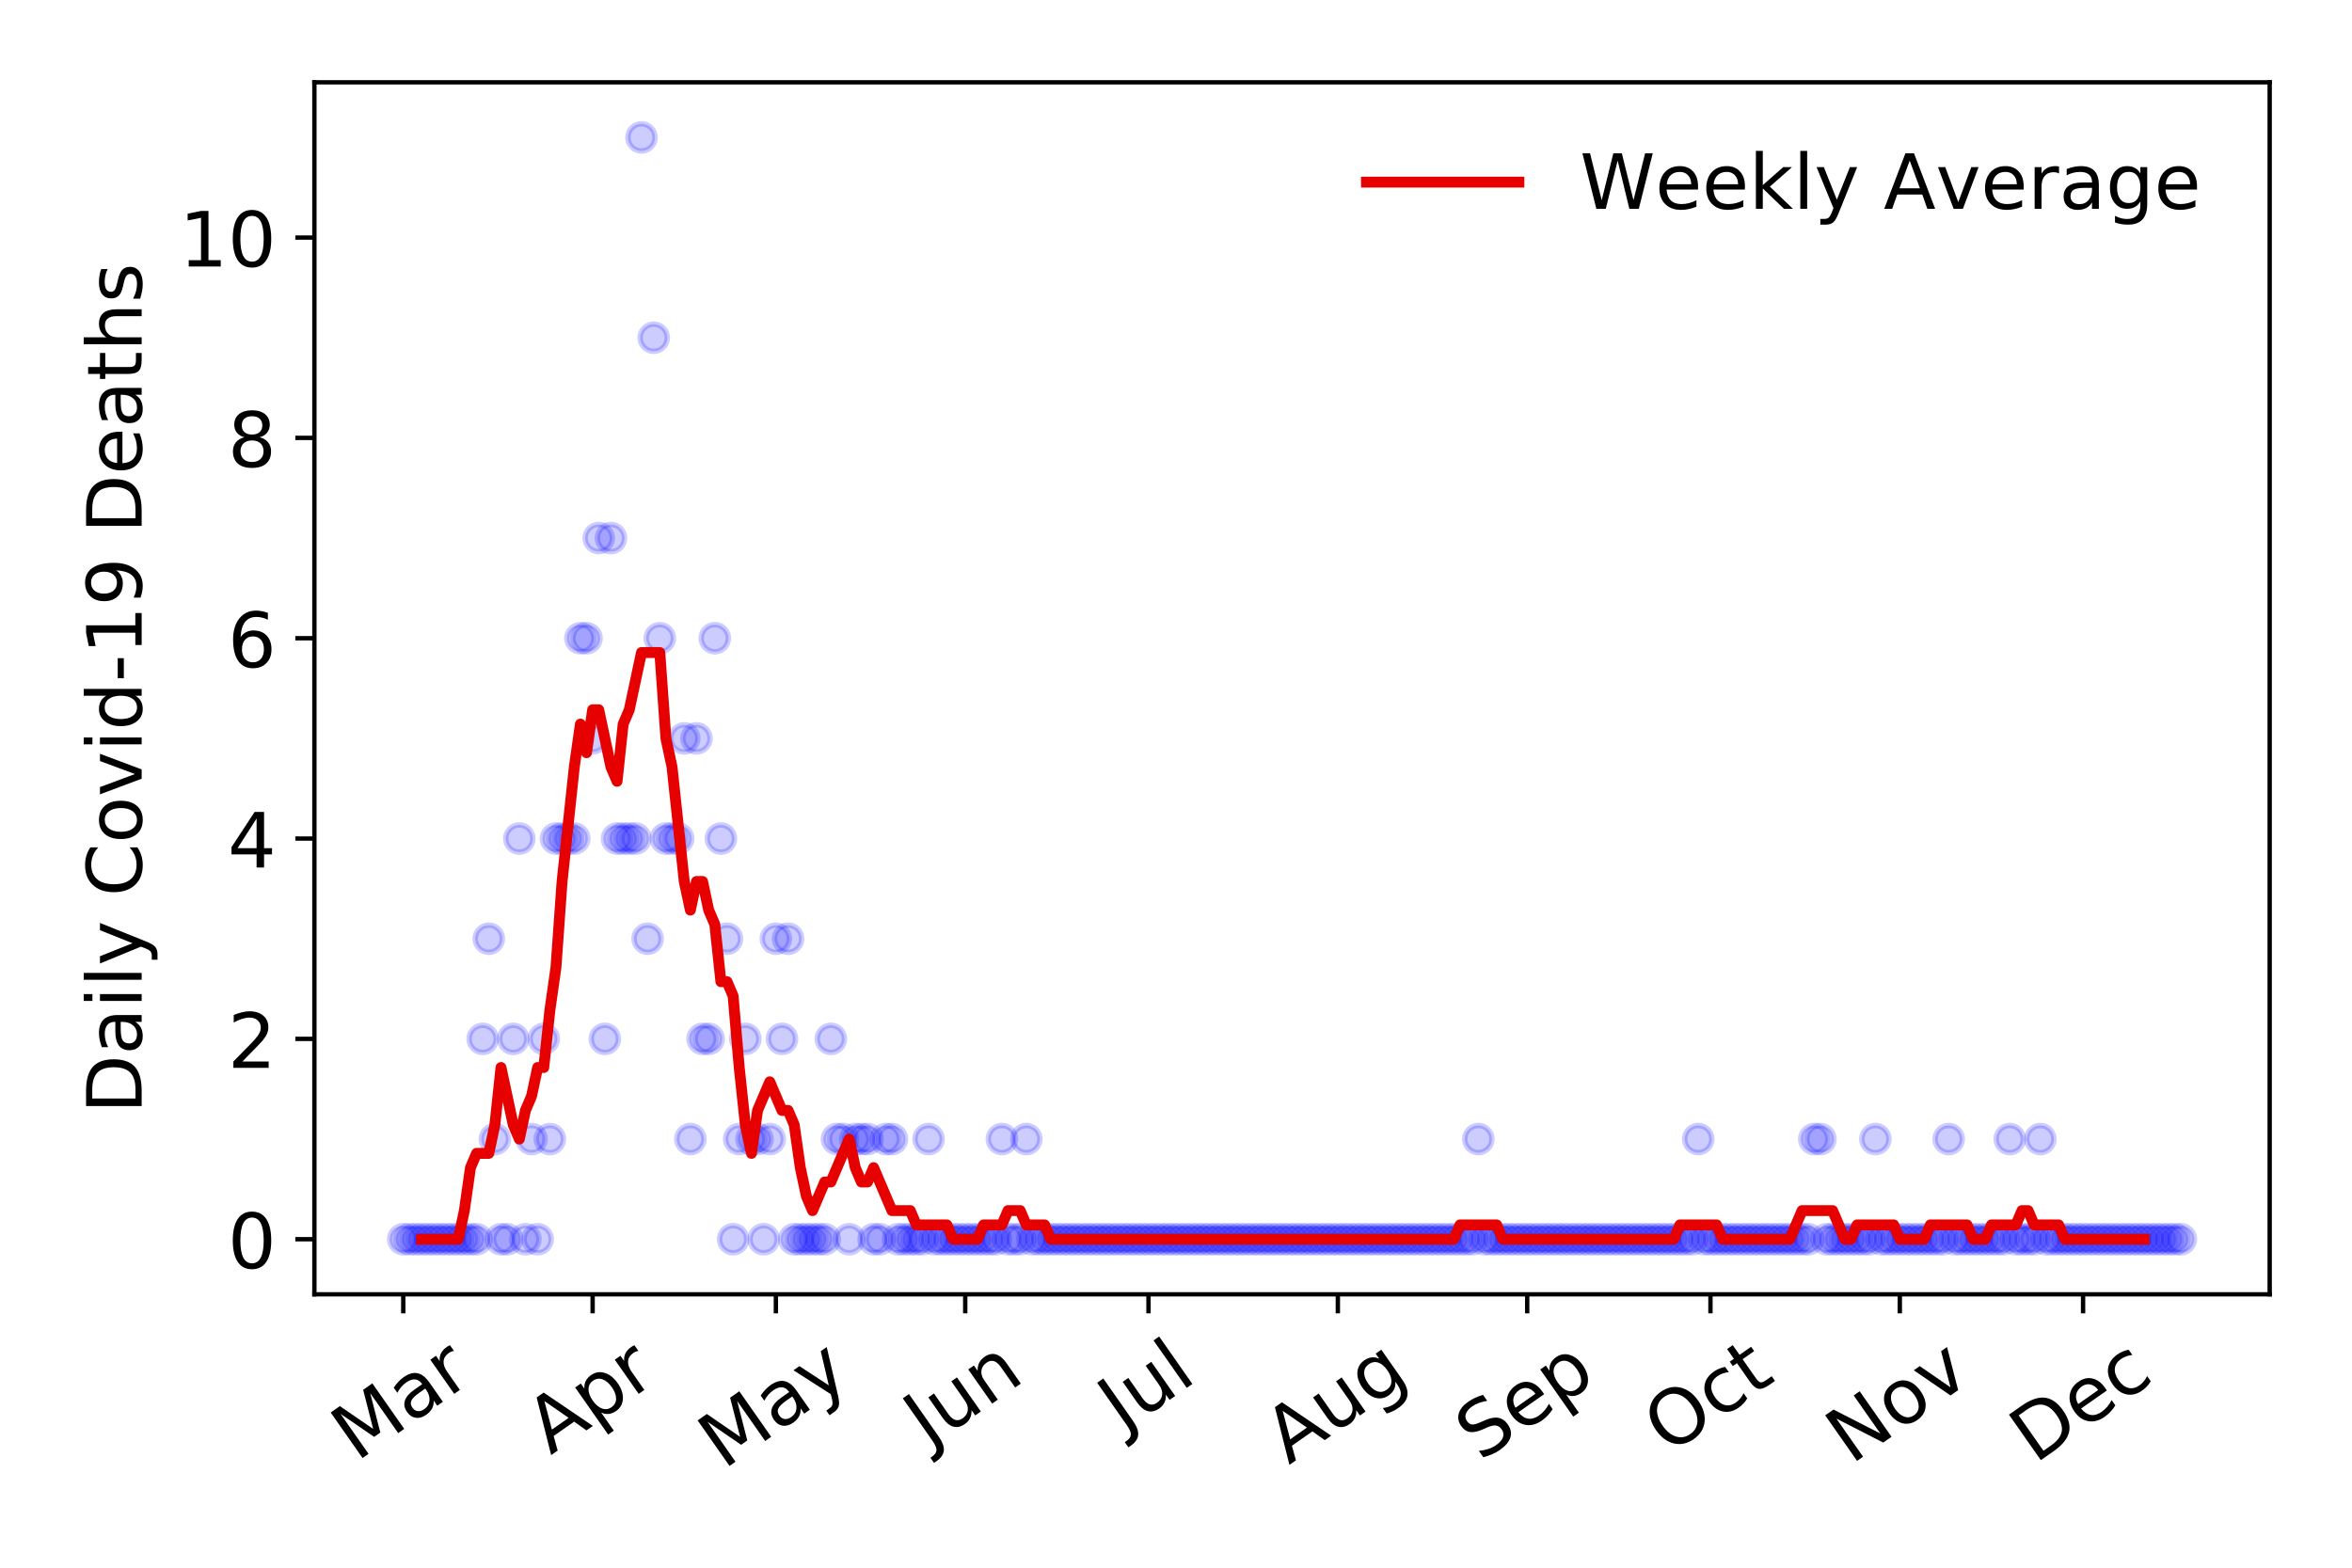 <?xml version="1.0" encoding="utf-8" standalone="no"?>
<!DOCTYPE svg PUBLIC "-//W3C//DTD SVG 1.1//EN"
  "http://www.w3.org/Graphics/SVG/1.1/DTD/svg11.dtd">
<!-- Created with matplotlib (https://matplotlib.org/) -->
<svg height="288pt" version="1.1" viewBox="0 0 432 288" width="432pt" xmlns="http://www.w3.org/2000/svg" xmlns:xlink="http://www.w3.org/1999/xlink">
 <defs>
  <style type="text/css">
*{stroke-linecap:butt;stroke-linejoin:round;}
  </style>
 </defs>
 <g id="figure_1">
  <g id="patch_1">
   <path d="M 0 288 
L 432 288 
L 432 0 
L 0 0 
z
" style="fill:#ffffff;"/>
  </g>
  <g id="axes_1">
   <g id="patch_2">
    <path d="M 57.745 237.778 
L 416.88 237.778 
L 416.88 15.12 
L 57.745 15.12 
z
" style="fill:#ffffff;"/>
   </g>
   <g id="matplotlib.axis_1">
    <g id="xtick_1">
     <g id="line2d_1">
      <defs>
       <path d="M 0 0 
L 0 3.5 
" id="m18faeba7e3" style="stroke:#000000;stroke-width:0.8;"/>
      </defs>
      <g>
       <use style="stroke:#000000;stroke-width:0.8;" x="74.069" xlink:href="#m18faeba7e3" y="237.778"/>
      </g>
     </g>
     <g id="text_1">
      <!-- Mar -->
      <defs>
       <path d="M 9.812 72.906 
L 24.516 72.906 
L 43.109 23.297 
L 61.812 72.906 
L 76.516 72.906 
L 76.516 0 
L 66.891 0 
L 66.891 64.016 
L 48.094 14.016 
L 38.188 14.016 
L 19.391 64.016 
L 19.391 0 
L 9.812 0 
z
" id="DejaVuSans-77"/>
       <path d="M 34.281 27.484 
Q 23.391 27.484 19.188 25 
Q 14.984 22.516 14.984 16.5 
Q 14.984 11.719 18.141 8.906 
Q 21.297 6.109 26.703 6.109 
Q 34.188 6.109 38.703 11.406 
Q 43.219 16.703 43.219 25.484 
L 43.219 27.484 
z
M 52.203 31.203 
L 52.203 0 
L 43.219 0 
L 43.219 8.297 
Q 40.141 3.328 35.547 0.953 
Q 30.953 -1.422 24.312 -1.422 
Q 15.922 -1.422 10.953 3.297 
Q 6 8.016 6 15.922 
Q 6 25.141 12.172 29.828 
Q 18.359 34.516 30.609 34.516 
L 43.219 34.516 
L 43.219 35.406 
Q 43.219 41.609 39.141 45 
Q 35.062 48.391 27.688 48.391 
Q 23 48.391 18.547 47.266 
Q 14.109 46.141 10.016 43.891 
L 10.016 52.203 
Q 14.938 54.109 19.578 55.047 
Q 24.219 56 28.609 56 
Q 40.484 56 46.344 49.844 
Q 52.203 43.703 52.203 31.203 
z
" id="DejaVuSans-97"/>
       <path d="M 41.109 46.297 
Q 39.594 47.172 37.812 47.578 
Q 36.031 48 33.891 48 
Q 26.266 48 22.188 43.047 
Q 18.109 38.094 18.109 28.812 
L 18.109 0 
L 9.078 0 
L 9.078 54.688 
L 18.109 54.688 
L 18.109 46.188 
Q 20.953 51.172 25.484 53.578 
Q 30.031 56 36.531 56 
Q 37.453 56 38.578 55.875 
Q 39.703 55.766 41.062 55.516 
z
" id="DejaVuSans-114"/>
      </defs>
      <g transform="translate(65.467 268.643)rotate(-35)scale(0.14 -0.14)">
       <use xlink:href="#DejaVuSans-77"/>
       <use x="86.279" xlink:href="#DejaVuSans-97"/>
       <use x="147.559" xlink:href="#DejaVuSans-114"/>
      </g>
     </g>
    </g>
    <g id="xtick_2">
     <g id="line2d_2">
      <g>
       <use style="stroke:#000000;stroke-width:0.8;" x="108.85" xlink:href="#m18faeba7e3" y="237.778"/>
      </g>
     </g>
     <g id="text_2">
      <!-- Apr -->
      <defs>
       <path d="M 34.188 63.188 
L 20.797 26.906 
L 47.609 26.906 
z
M 28.609 72.906 
L 39.797 72.906 
L 67.578 0 
L 57.328 0 
L 50.688 18.703 
L 17.828 18.703 
L 11.188 0 
L 0.781 0 
z
" id="DejaVuSans-65"/>
       <path d="M 18.109 8.203 
L 18.109 -20.797 
L 9.078 -20.797 
L 9.078 54.688 
L 18.109 54.688 
L 18.109 46.391 
Q 20.953 51.266 25.266 53.625 
Q 29.594 56 35.594 56 
Q 45.562 56 51.781 48.094 
Q 58.016 40.188 58.016 27.297 
Q 58.016 14.406 51.781 6.484 
Q 45.562 -1.422 35.594 -1.422 
Q 29.594 -1.422 25.266 0.953 
Q 20.953 3.328 18.109 8.203 
z
M 48.688 27.297 
Q 48.688 37.203 44.609 42.844 
Q 40.531 48.484 33.406 48.484 
Q 26.266 48.484 22.188 42.844 
Q 18.109 37.203 18.109 27.297 
Q 18.109 17.391 22.188 11.75 
Q 26.266 6.109 33.406 6.109 
Q 40.531 6.109 44.609 11.75 
Q 48.688 17.391 48.688 27.297 
z
" id="DejaVuSans-112"/>
      </defs>
      <g transform="translate(101.146 267.384)rotate(-35)scale(0.14 -0.14)">
       <use xlink:href="#DejaVuSans-65"/>
       <use x="68.408" xlink:href="#DejaVuSans-112"/>
       <use x="131.885" xlink:href="#DejaVuSans-114"/>
      </g>
     </g>
    </g>
    <g id="xtick_3">
     <g id="line2d_3">
      <g>
       <use style="stroke:#000000;stroke-width:0.8;" x="142.508" xlink:href="#m18faeba7e3" y="237.778"/>
      </g>
     </g>
     <g id="text_3">
      <!-- May -->
      <defs>
       <path d="M 32.172 -5.078 
Q 28.375 -14.844 24.75 -17.812 
Q 21.141 -20.797 15.094 -20.797 
L 7.906 -20.797 
L 7.906 -13.281 
L 13.188 -13.281 
Q 16.891 -13.281 18.938 -11.516 
Q 21 -9.766 23.484 -3.219 
L 25.094 0.875 
L 2.984 54.688 
L 12.5 54.688 
L 29.594 11.922 
L 46.688 54.688 
L 56.203 54.688 
z
" id="DejaVuSans-121"/>
      </defs>
      <g transform="translate(132.869 270.094)rotate(-35)scale(0.14 -0.14)">
       <use xlink:href="#DejaVuSans-77"/>
       <use x="86.279" xlink:href="#DejaVuSans-97"/>
       <use x="147.559" xlink:href="#DejaVuSans-121"/>
      </g>
     </g>
    </g>
    <g id="xtick_4">
     <g id="line2d_4">
      <g>
       <use style="stroke:#000000;stroke-width:0.8;" x="177.288" xlink:href="#m18faeba7e3" y="237.778"/>
      </g>
     </g>
     <g id="text_4">
      <!-- Jun -->
      <defs>
       <path d="M 9.812 72.906 
L 19.672 72.906 
L 19.672 5.078 
Q 19.672 -8.109 14.672 -14.062 
Q 9.672 -20.016 -1.422 -20.016 
L -5.172 -20.016 
L -5.172 -11.719 
L -2.094 -11.719 
Q 4.438 -11.719 7.125 -8.047 
Q 9.812 -4.391 9.812 5.078 
z
" id="DejaVuSans-74"/>
       <path d="M 8.5 21.578 
L 8.5 54.688 
L 17.484 54.688 
L 17.484 21.922 
Q 17.484 14.156 20.5 10.266 
Q 23.531 6.391 29.594 6.391 
Q 36.859 6.391 41.078 11.031 
Q 45.312 15.672 45.312 23.688 
L 45.312 54.688 
L 54.297 54.688 
L 54.297 0 
L 45.312 0 
L 45.312 8.406 
Q 42.047 3.422 37.719 1 
Q 33.406 -1.422 27.688 -1.422 
Q 18.266 -1.422 13.375 4.438 
Q 8.5 10.297 8.5 21.578 
z
M 31.109 56 
z
" id="DejaVuSans-117"/>
       <path d="M 54.891 33.016 
L 54.891 0 
L 45.906 0 
L 45.906 32.719 
Q 45.906 40.484 42.875 44.328 
Q 39.844 48.188 33.797 48.188 
Q 26.516 48.188 22.312 43.547 
Q 18.109 38.922 18.109 30.906 
L 18.109 0 
L 9.078 0 
L 9.078 54.688 
L 18.109 54.688 
L 18.109 46.188 
Q 21.344 51.125 25.703 53.562 
Q 30.078 56 35.797 56 
Q 45.219 56 50.047 50.172 
Q 54.891 44.344 54.891 33.016 
z
" id="DejaVuSans-110"/>
      </defs>
      <g transform="translate(170.545 266.039)rotate(-35)scale(0.14 -0.14)">
       <use xlink:href="#DejaVuSans-74"/>
       <use x="29.492" xlink:href="#DejaVuSans-117"/>
       <use x="92.871" xlink:href="#DejaVuSans-110"/>
      </g>
     </g>
    </g>
    <g id="xtick_5">
     <g id="line2d_5">
      <g>
       <use style="stroke:#000000;stroke-width:0.8;" x="210.947" xlink:href="#m18faeba7e3" y="237.778"/>
      </g>
     </g>
     <g id="text_5">
      <!-- Jul -->
      <defs>
       <path d="M 9.422 75.984 
L 18.406 75.984 
L 18.406 0 
L 9.422 0 
z
" id="DejaVuSans-108"/>
      </defs>
      <g transform="translate(206.244 263.181)rotate(-35)scale(0.14 -0.14)">
       <use xlink:href="#DejaVuSans-74"/>
       <use x="29.492" xlink:href="#DejaVuSans-117"/>
       <use x="92.871" xlink:href="#DejaVuSans-108"/>
      </g>
     </g>
    </g>
    <g id="xtick_6">
     <g id="line2d_6">
      <g>
       <use style="stroke:#000000;stroke-width:0.8;" x="245.727" xlink:href="#m18faeba7e3" y="237.778"/>
      </g>
     </g>
     <g id="text_6">
      <!-- Aug -->
      <defs>
       <path d="M 45.406 27.984 
Q 45.406 37.75 41.375 43.109 
Q 37.359 48.484 30.078 48.484 
Q 22.859 48.484 18.828 43.109 
Q 14.797 37.75 14.797 27.984 
Q 14.797 18.266 18.828 12.891 
Q 22.859 7.516 30.078 7.516 
Q 37.359 7.516 41.375 12.891 
Q 45.406 18.266 45.406 27.984 
z
M 54.391 6.781 
Q 54.391 -7.172 48.188 -13.984 
Q 42 -20.797 29.203 -20.797 
Q 24.469 -20.797 20.266 -20.094 
Q 16.062 -19.391 12.109 -17.922 
L 12.109 -9.188 
Q 16.062 -11.328 19.922 -12.344 
Q 23.781 -13.375 27.781 -13.375 
Q 36.625 -13.375 41.016 -8.766 
Q 45.406 -4.156 45.406 5.172 
L 45.406 9.625 
Q 42.625 4.781 38.281 2.391 
Q 33.938 0 27.875 0 
Q 17.828 0 11.672 7.656 
Q 5.516 15.328 5.516 27.984 
Q 5.516 40.672 11.672 48.328 
Q 17.828 56 27.875 56 
Q 33.938 56 38.281 53.609 
Q 42.625 51.219 45.406 46.391 
L 45.406 54.688 
L 54.391 54.688 
z
" id="DejaVuSans-103"/>
      </defs>
      <g transform="translate(236.746 269.172)rotate(-35)scale(0.14 -0.14)">
       <use xlink:href="#DejaVuSans-65"/>
       <use x="68.408" xlink:href="#DejaVuSans-117"/>
       <use x="131.787" xlink:href="#DejaVuSans-103"/>
      </g>
     </g>
    </g>
    <g id="xtick_7">
     <g id="line2d_7">
      <g>
       <use style="stroke:#000000;stroke-width:0.8;" x="280.507" xlink:href="#m18faeba7e3" y="237.778"/>
      </g>
     </g>
     <g id="text_7">
      <!-- Sep -->
      <defs>
       <path d="M 53.516 70.516 
L 53.516 60.891 
Q 47.906 63.578 42.922 64.891 
Q 37.938 66.219 33.297 66.219 
Q 25.25 66.219 20.875 63.094 
Q 16.5 59.969 16.5 54.203 
Q 16.5 49.359 19.406 46.891 
Q 22.312 44.438 30.422 42.922 
L 36.375 41.703 
Q 47.406 39.594 52.656 34.297 
Q 57.906 29 57.906 20.125 
Q 57.906 9.516 50.797 4.047 
Q 43.703 -1.422 29.984 -1.422 
Q 24.812 -1.422 18.969 -0.25 
Q 13.141 0.922 6.891 3.219 
L 6.891 13.375 
Q 12.891 10.016 18.656 8.297 
Q 24.422 6.594 29.984 6.594 
Q 38.422 6.594 43.016 9.906 
Q 47.609 13.234 47.609 19.391 
Q 47.609 24.75 44.312 27.781 
Q 41.016 30.812 33.5 32.328 
L 27.484 33.5 
Q 16.453 35.688 11.516 40.375 
Q 6.594 45.062 6.594 53.422 
Q 6.594 63.094 13.406 68.656 
Q 20.219 74.219 32.172 74.219 
Q 37.312 74.219 42.625 73.281 
Q 47.953 72.359 53.516 70.516 
z
" id="DejaVuSans-83"/>
       <path d="M 56.203 29.594 
L 56.203 25.203 
L 14.891 25.203 
Q 15.484 15.922 20.484 11.062 
Q 25.484 6.203 34.422 6.203 
Q 39.594 6.203 44.453 7.469 
Q 49.312 8.734 54.109 11.281 
L 54.109 2.781 
Q 49.266 0.734 44.188 -0.344 
Q 39.109 -1.422 33.891 -1.422 
Q 20.797 -1.422 13.156 6.188 
Q 5.516 13.812 5.516 26.812 
Q 5.516 40.234 12.766 48.109 
Q 20.016 56 32.328 56 
Q 43.359 56 49.781 48.891 
Q 56.203 41.797 56.203 29.594 
z
M 47.219 32.234 
Q 47.125 39.594 43.094 43.984 
Q 39.062 48.391 32.422 48.391 
Q 24.906 48.391 20.391 44.141 
Q 15.875 39.891 15.188 32.172 
z
" id="DejaVuSans-101"/>
      </defs>
      <g transform="translate(271.915 268.629)rotate(-35)scale(0.14 -0.14)">
       <use xlink:href="#DejaVuSans-83"/>
       <use x="63.477" xlink:href="#DejaVuSans-101"/>
       <use x="125" xlink:href="#DejaVuSans-112"/>
      </g>
     </g>
    </g>
    <g id="xtick_8">
     <g id="line2d_8">
      <g>
       <use style="stroke:#000000;stroke-width:0.8;" x="314.166" xlink:href="#m18faeba7e3" y="237.778"/>
      </g>
     </g>
     <g id="text_8">
      <!-- Oct -->
      <defs>
       <path d="M 39.406 66.219 
Q 28.656 66.219 22.328 58.203 
Q 16.016 50.203 16.016 36.375 
Q 16.016 22.609 22.328 14.594 
Q 28.656 6.594 39.406 6.594 
Q 50.141 6.594 56.422 14.594 
Q 62.703 22.609 62.703 36.375 
Q 62.703 50.203 56.422 58.203 
Q 50.141 66.219 39.406 66.219 
z
M 39.406 74.219 
Q 54.734 74.219 63.906 63.938 
Q 73.094 53.656 73.094 36.375 
Q 73.094 19.141 63.906 8.859 
Q 54.734 -1.422 39.406 -1.422 
Q 24.031 -1.422 14.812 8.828 
Q 5.609 19.094 5.609 36.375 
Q 5.609 53.656 14.812 63.938 
Q 24.031 74.219 39.406 74.219 
z
" id="DejaVuSans-79"/>
       <path d="M 48.781 52.594 
L 48.781 44.188 
Q 44.969 46.297 41.141 47.344 
Q 37.312 48.391 33.406 48.391 
Q 24.656 48.391 19.812 42.844 
Q 14.984 37.312 14.984 27.297 
Q 14.984 17.281 19.812 11.734 
Q 24.656 6.203 33.406 6.203 
Q 37.312 6.203 41.141 7.25 
Q 44.969 8.297 48.781 10.406 
L 48.781 2.094 
Q 45.016 0.344 40.984 -0.531 
Q 36.969 -1.422 32.422 -1.422 
Q 20.062 -1.422 12.781 6.344 
Q 5.516 14.109 5.516 27.297 
Q 5.516 40.672 12.859 48.328 
Q 20.219 56 33.016 56 
Q 37.156 56 41.109 55.141 
Q 45.062 54.297 48.781 52.594 
z
" id="DejaVuSans-99"/>
       <path d="M 18.312 70.219 
L 18.312 54.688 
L 36.812 54.688 
L 36.812 47.703 
L 18.312 47.703 
L 18.312 18.016 
Q 18.312 11.328 20.141 9.422 
Q 21.969 7.516 27.594 7.516 
L 36.812 7.516 
L 36.812 0 
L 27.594 0 
Q 17.188 0 13.234 3.875 
Q 9.281 7.766 9.281 18.016 
L 9.281 47.703 
L 2.688 47.703 
L 2.688 54.688 
L 9.281 54.688 
L 9.281 70.219 
z
" id="DejaVuSans-116"/>
      </defs>
      <g transform="translate(306.467 267.377)rotate(-35)scale(0.14 -0.14)">
       <use xlink:href="#DejaVuSans-79"/>
       <use x="78.711" xlink:href="#DejaVuSans-99"/>
       <use x="133.691" xlink:href="#DejaVuSans-116"/>
      </g>
     </g>
    </g>
    <g id="xtick_9">
     <g id="line2d_9">
      <g>
       <use style="stroke:#000000;stroke-width:0.8;" x="348.946" xlink:href="#m18faeba7e3" y="237.778"/>
      </g>
     </g>
     <g id="text_9">
      <!-- Nov -->
      <defs>
       <path d="M 9.812 72.906 
L 23.094 72.906 
L 55.422 11.922 
L 55.422 72.906 
L 64.984 72.906 
L 64.984 0 
L 51.703 0 
L 19.391 60.984 
L 19.391 0 
L 9.812 0 
z
" id="DejaVuSans-78"/>
       <path d="M 30.609 48.391 
Q 23.391 48.391 19.188 42.75 
Q 14.984 37.109 14.984 27.297 
Q 14.984 17.484 19.156 11.844 
Q 23.344 6.203 30.609 6.203 
Q 37.797 6.203 41.984 11.859 
Q 46.188 17.531 46.188 27.297 
Q 46.188 37.016 41.984 42.703 
Q 37.797 48.391 30.609 48.391 
z
M 30.609 56 
Q 42.328 56 49.016 48.375 
Q 55.719 40.766 55.719 27.297 
Q 55.719 13.875 49.016 6.219 
Q 42.328 -1.422 30.609 -1.422 
Q 18.844 -1.422 12.172 6.219 
Q 5.516 13.875 5.516 27.297 
Q 5.516 40.766 12.172 48.375 
Q 18.844 56 30.609 56 
z
" id="DejaVuSans-111"/>
       <path d="M 2.984 54.688 
L 12.5 54.688 
L 29.594 8.797 
L 46.688 54.688 
L 56.203 54.688 
L 35.688 0 
L 23.484 0 
z
" id="DejaVuSans-118"/>
      </defs>
      <g transform="translate(339.97 269.166)rotate(-35)scale(0.14 -0.14)">
       <use xlink:href="#DejaVuSans-78"/>
       <use x="74.805" xlink:href="#DejaVuSans-111"/>
       <use x="135.986" xlink:href="#DejaVuSans-118"/>
      </g>
     </g>
    </g>
    <g id="xtick_10">
     <g id="line2d_10">
      <g>
       <use style="stroke:#000000;stroke-width:0.8;" x="382.605" xlink:href="#m18faeba7e3" y="237.778"/>
      </g>
     </g>
     <g id="text_10">
      <!-- Dec -->
      <defs>
       <path d="M 19.672 64.797 
L 19.672 8.109 
L 31.594 8.109 
Q 46.688 8.109 53.688 14.938 
Q 60.688 21.781 60.688 36.531 
Q 60.688 51.172 53.688 57.984 
Q 46.688 64.797 31.594 64.797 
z
M 9.812 72.906 
L 30.078 72.906 
Q 51.266 72.906 61.172 64.094 
Q 71.094 55.281 71.094 36.531 
Q 71.094 17.672 61.125 8.828 
Q 51.172 0 30.078 0 
L 9.812 0 
z
" id="DejaVuSans-68"/>
      </defs>
      <g transform="translate(373.724 269.032)rotate(-35)scale(0.14 -0.14)">
       <use xlink:href="#DejaVuSans-68"/>
       <use x="77.002" xlink:href="#DejaVuSans-101"/>
       <use x="138.525" xlink:href="#DejaVuSans-99"/>
      </g>
     </g>
    </g>
   </g>
   <g id="matplotlib.axis_2">
    <g id="ytick_1">
     <g id="line2d_11">
      <defs>
       <path d="M 0 0 
L -3.5 0 
" id="m86cb60ba76" style="stroke:#000000;stroke-width:0.8;"/>
      </defs>
      <g>
       <use style="stroke:#000000;stroke-width:0.8;" x="57.745" xlink:href="#m86cb60ba76" y="227.657"/>
      </g>
     </g>
     <g id="text_11">
      <!-- 0 -->
      <defs>
       <path d="M 31.781 66.406 
Q 24.172 66.406 20.328 58.906 
Q 16.5 51.422 16.5 36.375 
Q 16.5 21.391 20.328 13.891 
Q 24.172 6.391 31.781 6.391 
Q 39.453 6.391 43.281 13.891 
Q 47.125 21.391 47.125 36.375 
Q 47.125 51.422 43.281 58.906 
Q 39.453 66.406 31.781 66.406 
z
M 31.781 74.219 
Q 44.047 74.219 50.516 64.516 
Q 56.984 54.828 56.984 36.375 
Q 56.984 17.969 50.516 8.266 
Q 44.047 -1.422 31.781 -1.422 
Q 19.531 -1.422 13.062 8.266 
Q 6.594 17.969 6.594 36.375 
Q 6.594 54.828 13.062 64.516 
Q 19.531 74.219 31.781 74.219 
z
" id="DejaVuSans-48"/>
      </defs>
      <g transform="translate(41.837 232.976)scale(0.14 -0.14)">
       <use xlink:href="#DejaVuSans-48"/>
      </g>
     </g>
    </g>
    <g id="ytick_2">
     <g id="line2d_12">
      <g>
       <use style="stroke:#000000;stroke-width:0.8;" x="57.745" xlink:href="#m86cb60ba76" y="190.854"/>
      </g>
     </g>
     <g id="text_12">
      <!-- 2 -->
      <defs>
       <path d="M 19.188 8.297 
L 53.609 8.297 
L 53.609 0 
L 7.328 0 
L 7.328 8.297 
Q 12.938 14.109 22.625 23.891 
Q 32.328 33.688 34.812 36.531 
Q 39.547 41.844 41.422 45.531 
Q 43.312 49.219 43.312 52.781 
Q 43.312 58.594 39.234 62.25 
Q 35.156 65.922 28.609 65.922 
Q 23.969 65.922 18.812 64.312 
Q 13.672 62.703 7.812 59.422 
L 7.812 69.391 
Q 13.766 71.781 18.938 73 
Q 24.125 74.219 28.422 74.219 
Q 39.75 74.219 46.484 68.547 
Q 53.219 62.891 53.219 53.422 
Q 53.219 48.922 51.531 44.891 
Q 49.859 40.875 45.406 35.406 
Q 44.188 33.984 37.641 27.219 
Q 31.109 20.453 19.188 8.297 
z
" id="DejaVuSans-50"/>
      </defs>
      <g transform="translate(41.837 196.173)scale(0.14 -0.14)">
       <use xlink:href="#DejaVuSans-50"/>
      </g>
     </g>
    </g>
    <g id="ytick_3">
     <g id="line2d_13">
      <g>
       <use style="stroke:#000000;stroke-width:0.8;" x="57.745" xlink:href="#m86cb60ba76" y="154.051"/>
      </g>
     </g>
     <g id="text_13">
      <!-- 4 -->
      <defs>
       <path d="M 37.797 64.312 
L 12.891 25.391 
L 37.797 25.391 
z
M 35.203 72.906 
L 47.609 72.906 
L 47.609 25.391 
L 58.016 25.391 
L 58.016 17.188 
L 47.609 17.188 
L 47.609 0 
L 37.797 0 
L 37.797 17.188 
L 4.891 17.188 
L 4.891 26.703 
z
" id="DejaVuSans-52"/>
      </defs>
      <g transform="translate(41.837 159.37)scale(0.14 -0.14)">
       <use xlink:href="#DejaVuSans-52"/>
      </g>
     </g>
    </g>
    <g id="ytick_4">
     <g id="line2d_14">
      <g>
       <use style="stroke:#000000;stroke-width:0.8;" x="57.745" xlink:href="#m86cb60ba76" y="117.248"/>
      </g>
     </g>
     <g id="text_14">
      <!-- 6 -->
      <defs>
       <path d="M 33.016 40.375 
Q 26.375 40.375 22.484 35.828 
Q 18.609 31.297 18.609 23.391 
Q 18.609 15.531 22.484 10.953 
Q 26.375 6.391 33.016 6.391 
Q 39.656 6.391 43.531 10.953 
Q 47.406 15.531 47.406 23.391 
Q 47.406 31.297 43.531 35.828 
Q 39.656 40.375 33.016 40.375 
z
M 52.594 71.297 
L 52.594 62.312 
Q 48.875 64.062 45.094 64.984 
Q 41.312 65.922 37.594 65.922 
Q 27.828 65.922 22.672 59.328 
Q 17.531 52.734 16.797 39.406 
Q 19.672 43.656 24.016 45.922 
Q 28.375 48.188 33.594 48.188 
Q 44.578 48.188 50.953 41.516 
Q 57.328 34.859 57.328 23.391 
Q 57.328 12.156 50.688 5.359 
Q 44.047 -1.422 33.016 -1.422 
Q 20.359 -1.422 13.672 8.266 
Q 6.984 17.969 6.984 36.375 
Q 6.984 53.656 15.188 63.938 
Q 23.391 74.219 37.203 74.219 
Q 40.922 74.219 44.703 73.484 
Q 48.484 72.75 52.594 71.297 
z
" id="DejaVuSans-54"/>
      </defs>
      <g transform="translate(41.837 122.567)scale(0.14 -0.14)">
       <use xlink:href="#DejaVuSans-54"/>
      </g>
     </g>
    </g>
    <g id="ytick_5">
     <g id="line2d_15">
      <g>
       <use style="stroke:#000000;stroke-width:0.8;" x="57.745" xlink:href="#m86cb60ba76" y="80.445"/>
      </g>
     </g>
     <g id="text_15">
      <!-- 8 -->
      <defs>
       <path d="M 31.781 34.625 
Q 24.75 34.625 20.719 30.859 
Q 16.703 27.094 16.703 20.516 
Q 16.703 13.922 20.719 10.156 
Q 24.75 6.391 31.781 6.391 
Q 38.812 6.391 42.859 10.172 
Q 46.922 13.969 46.922 20.516 
Q 46.922 27.094 42.891 30.859 
Q 38.875 34.625 31.781 34.625 
z
M 21.922 38.812 
Q 15.578 40.375 12.031 44.719 
Q 8.5 49.078 8.5 55.328 
Q 8.5 64.062 14.719 69.141 
Q 20.953 74.219 31.781 74.219 
Q 42.672 74.219 48.875 69.141 
Q 55.078 64.062 55.078 55.328 
Q 55.078 49.078 51.531 44.719 
Q 48 40.375 41.703 38.812 
Q 48.828 37.156 52.797 32.312 
Q 56.781 27.484 56.781 20.516 
Q 56.781 9.906 50.312 4.234 
Q 43.844 -1.422 31.781 -1.422 
Q 19.734 -1.422 13.25 4.234 
Q 6.781 9.906 6.781 20.516 
Q 6.781 27.484 10.781 32.312 
Q 14.797 37.156 21.922 38.812 
z
M 18.312 54.391 
Q 18.312 48.734 21.844 45.562 
Q 25.391 42.391 31.781 42.391 
Q 38.141 42.391 41.719 45.562 
Q 45.312 48.734 45.312 54.391 
Q 45.312 60.062 41.719 63.234 
Q 38.141 66.406 31.781 66.406 
Q 25.391 66.406 21.844 63.234 
Q 18.312 60.062 18.312 54.391 
z
" id="DejaVuSans-56"/>
      </defs>
      <g transform="translate(41.837 85.764)scale(0.14 -0.14)">
       <use xlink:href="#DejaVuSans-56"/>
      </g>
     </g>
    </g>
    <g id="ytick_6">
     <g id="line2d_16">
      <g>
       <use style="stroke:#000000;stroke-width:0.8;" x="57.745" xlink:href="#m86cb60ba76" y="43.642"/>
      </g>
     </g>
     <g id="text_16">
      <!-- 10 -->
      <defs>
       <path d="M 12.406 8.297 
L 28.516 8.297 
L 28.516 63.922 
L 10.984 60.406 
L 10.984 69.391 
L 28.422 72.906 
L 38.281 72.906 
L 38.281 8.297 
L 54.391 8.297 
L 54.391 0 
L 12.406 0 
z
" id="DejaVuSans-49"/>
      </defs>
      <g transform="translate(32.93 48.961)scale(0.14 -0.14)">
       <use xlink:href="#DejaVuSans-49"/>
       <use x="63.623" xlink:href="#DejaVuSans-48"/>
      </g>
     </g>
    </g>
    <g id="text_17">
     <!-- Daily Covid-19 Deaths -->
     <defs>
      <path d="M 9.422 54.688 
L 18.406 54.688 
L 18.406 0 
L 9.422 0 
z
M 9.422 75.984 
L 18.406 75.984 
L 18.406 64.594 
L 9.422 64.594 
z
" id="DejaVuSans-105"/>
      <path id="DejaVuSans-32"/>
      <path d="M 64.406 67.281 
L 64.406 56.891 
Q 59.422 61.531 53.781 63.812 
Q 48.141 66.109 41.797 66.109 
Q 29.297 66.109 22.656 58.469 
Q 16.016 50.828 16.016 36.375 
Q 16.016 21.969 22.656 14.328 
Q 29.297 6.688 41.797 6.688 
Q 48.141 6.688 53.781 8.984 
Q 59.422 11.281 64.406 15.922 
L 64.406 5.609 
Q 59.234 2.094 53.438 0.328 
Q 47.656 -1.422 41.219 -1.422 
Q 24.656 -1.422 15.125 8.703 
Q 5.609 18.844 5.609 36.375 
Q 5.609 53.953 15.125 64.078 
Q 24.656 74.219 41.219 74.219 
Q 47.75 74.219 53.531 72.484 
Q 59.328 70.75 64.406 67.281 
z
" id="DejaVuSans-67"/>
      <path d="M 45.406 46.391 
L 45.406 75.984 
L 54.391 75.984 
L 54.391 0 
L 45.406 0 
L 45.406 8.203 
Q 42.578 3.328 38.25 0.953 
Q 33.938 -1.422 27.875 -1.422 
Q 17.969 -1.422 11.734 6.484 
Q 5.516 14.406 5.516 27.297 
Q 5.516 40.188 11.734 48.094 
Q 17.969 56 27.875 56 
Q 33.938 56 38.25 53.625 
Q 42.578 51.266 45.406 46.391 
z
M 14.797 27.297 
Q 14.797 17.391 18.875 11.75 
Q 22.953 6.109 30.078 6.109 
Q 37.203 6.109 41.297 11.75 
Q 45.406 17.391 45.406 27.297 
Q 45.406 37.203 41.297 42.844 
Q 37.203 48.484 30.078 48.484 
Q 22.953 48.484 18.875 42.844 
Q 14.797 37.203 14.797 27.297 
z
" id="DejaVuSans-100"/>
      <path d="M 4.891 31.391 
L 31.203 31.391 
L 31.203 23.391 
L 4.891 23.391 
z
" id="DejaVuSans-45"/>
      <path d="M 10.984 1.516 
L 10.984 10.5 
Q 14.703 8.734 18.5 7.812 
Q 22.312 6.891 25.984 6.891 
Q 35.75 6.891 40.891 13.453 
Q 46.047 20.016 46.781 33.406 
Q 43.953 29.203 39.594 26.953 
Q 35.25 24.703 29.984 24.703 
Q 19.047 24.703 12.672 31.312 
Q 6.297 37.938 6.297 49.422 
Q 6.297 60.641 12.938 67.422 
Q 19.578 74.219 30.609 74.219 
Q 43.266 74.219 49.922 64.516 
Q 56.594 54.828 56.594 36.375 
Q 56.594 19.141 48.406 8.859 
Q 40.234 -1.422 26.422 -1.422 
Q 22.703 -1.422 18.891 -0.688 
Q 15.094 0.047 10.984 1.516 
z
M 30.609 32.422 
Q 37.25 32.422 41.125 36.953 
Q 45.016 41.5 45.016 49.422 
Q 45.016 57.281 41.125 61.844 
Q 37.25 66.406 30.609 66.406 
Q 23.969 66.406 20.094 61.844 
Q 16.219 57.281 16.219 49.422 
Q 16.219 41.5 20.094 36.953 
Q 23.969 32.422 30.609 32.422 
z
" id="DejaVuSans-57"/>
      <path d="M 54.891 33.016 
L 54.891 0 
L 45.906 0 
L 45.906 32.719 
Q 45.906 40.484 42.875 44.328 
Q 39.844 48.188 33.797 48.188 
Q 26.516 48.188 22.312 43.547 
Q 18.109 38.922 18.109 30.906 
L 18.109 0 
L 9.078 0 
L 9.078 75.984 
L 18.109 75.984 
L 18.109 46.188 
Q 21.344 51.125 25.703 53.562 
Q 30.078 56 35.797 56 
Q 45.219 56 50.047 50.172 
Q 54.891 44.344 54.891 33.016 
z
" id="DejaVuSans-104"/>
      <path d="M 44.281 53.078 
L 44.281 44.578 
Q 40.484 46.531 36.375 47.5 
Q 32.281 48.484 27.875 48.484 
Q 21.188 48.484 17.844 46.438 
Q 14.5 44.391 14.5 40.281 
Q 14.5 37.156 16.891 35.375 
Q 19.281 33.594 26.516 31.984 
L 29.594 31.297 
Q 39.156 29.25 43.188 25.516 
Q 47.219 21.781 47.219 15.094 
Q 47.219 7.469 41.188 3.016 
Q 35.156 -1.422 24.609 -1.422 
Q 20.219 -1.422 15.453 -0.562 
Q 10.688 0.297 5.422 2 
L 5.422 11.281 
Q 10.406 8.688 15.234 7.391 
Q 20.062 6.109 24.812 6.109 
Q 31.156 6.109 34.562 8.281 
Q 37.984 10.453 37.984 14.406 
Q 37.984 18.062 35.516 20.016 
Q 33.062 21.969 24.703 23.781 
L 21.578 24.516 
Q 13.234 26.266 9.516 29.906 
Q 5.812 33.547 5.812 39.891 
Q 5.812 47.609 11.281 51.797 
Q 16.75 56 26.812 56 
Q 31.781 56 36.172 55.266 
Q 40.578 54.547 44.281 53.078 
z
" id="DejaVuSans-115"/>
     </defs>
     <g transform="translate(26.018 204.56)rotate(-90)scale(0.14 -0.14)">
      <use xlink:href="#DejaVuSans-68"/>
      <use x="77.002" xlink:href="#DejaVuSans-97"/>
      <use x="138.281" xlink:href="#DejaVuSans-105"/>
      <use x="166.064" xlink:href="#DejaVuSans-108"/>
      <use x="193.848" xlink:href="#DejaVuSans-121"/>
      <use x="253.027" xlink:href="#DejaVuSans-32"/>
      <use x="284.814" xlink:href="#DejaVuSans-67"/>
      <use x="354.639" xlink:href="#DejaVuSans-111"/>
      <use x="415.82" xlink:href="#DejaVuSans-118"/>
      <use x="475" xlink:href="#DejaVuSans-105"/>
      <use x="502.783" xlink:href="#DejaVuSans-100"/>
      <use x="566.26" xlink:href="#DejaVuSans-45"/>
      <use x="602.344" xlink:href="#DejaVuSans-49"/>
      <use x="665.967" xlink:href="#DejaVuSans-57"/>
      <use x="729.59" xlink:href="#DejaVuSans-32"/>
      <use x="761.377" xlink:href="#DejaVuSans-68"/>
      <use x="838.379" xlink:href="#DejaVuSans-101"/>
      <use x="899.902" xlink:href="#DejaVuSans-97"/>
      <use x="961.182" xlink:href="#DejaVuSans-116"/>
      <use x="1000.391" xlink:href="#DejaVuSans-104"/>
      <use x="1063.77" xlink:href="#DejaVuSans-115"/>
     </g>
    </g>
   </g>
   <g id="line2d_17">
    <defs>
     <path d="M 0 2.5 
C 0.663 2.5 1.299 2.237 1.768 1.768 
C 2.237 1.299 2.5 0.663 2.5 0 
C 2.5 -0.663 2.237 -1.299 1.768 -1.768 
C 1.299 -2.237 0.663 -2.5 0 -2.5 
C -0.663 -2.5 -1.299 -2.237 -1.768 -1.768 
C -2.237 -1.299 -2.5 -0.663 -2.5 0 
C -2.5 0.663 -2.237 1.299 -1.768 1.768 
C -1.299 2.237 -0.663 2.5 0 2.5 
z
" id="m54ec89b1b2" style="stroke:#0000ff;stroke-opacity:0.2;"/>
    </defs>
    <g clip-path="url(#pb913e85e84)">
     <use style="fill:#0000ff;fill-opacity:0.2;stroke:#0000ff;stroke-opacity:0.2;" x="74.069" xlink:href="#m54ec89b1b2" y="227.657"/>
     <use style="fill:#0000ff;fill-opacity:0.2;stroke:#0000ff;stroke-opacity:0.2;" x="75.191" xlink:href="#m54ec89b1b2" y="227.657"/>
     <use style="fill:#0000ff;fill-opacity:0.2;stroke:#0000ff;stroke-opacity:0.2;" x="76.313" xlink:href="#m54ec89b1b2" y="227.657"/>
     <use style="fill:#0000ff;fill-opacity:0.2;stroke:#0000ff;stroke-opacity:0.2;" x="77.435" xlink:href="#m54ec89b1b2" y="227.657"/>
     <use style="fill:#0000ff;fill-opacity:0.2;stroke:#0000ff;stroke-opacity:0.2;" x="78.557" xlink:href="#m54ec89b1b2" y="227.657"/>
     <use style="fill:#0000ff;fill-opacity:0.2;stroke:#0000ff;stroke-opacity:0.2;" x="79.679" xlink:href="#m54ec89b1b2" y="227.657"/>
     <use style="fill:#0000ff;fill-opacity:0.2;stroke:#0000ff;stroke-opacity:0.2;" x="80.801" xlink:href="#m54ec89b1b2" y="227.657"/>
     <use style="fill:#0000ff;fill-opacity:0.2;stroke:#0000ff;stroke-opacity:0.2;" x="81.923" xlink:href="#m54ec89b1b2" y="227.657"/>
     <use style="fill:#0000ff;fill-opacity:0.2;stroke:#0000ff;stroke-opacity:0.2;" x="83.045" xlink:href="#m54ec89b1b2" y="227.657"/>
     <use style="fill:#0000ff;fill-opacity:0.2;stroke:#0000ff;stroke-opacity:0.2;" x="84.167" xlink:href="#m54ec89b1b2" y="227.657"/>
     <use style="fill:#0000ff;fill-opacity:0.2;stroke:#0000ff;stroke-opacity:0.2;" x="85.289" xlink:href="#m54ec89b1b2" y="227.657"/>
     <use style="fill:#0000ff;fill-opacity:0.2;stroke:#0000ff;stroke-opacity:0.2;" x="86.411" xlink:href="#m54ec89b1b2" y="227.657"/>
     <use style="fill:#0000ff;fill-opacity:0.2;stroke:#0000ff;stroke-opacity:0.2;" x="87.533" xlink:href="#m54ec89b1b2" y="227.657"/>
     <use style="fill:#0000ff;fill-opacity:0.2;stroke:#0000ff;stroke-opacity:0.2;" x="88.655" xlink:href="#m54ec89b1b2" y="190.854"/>
     <use style="fill:#0000ff;fill-opacity:0.2;stroke:#0000ff;stroke-opacity:0.2;" x="89.777" xlink:href="#m54ec89b1b2" y="172.453"/>
     <use style="fill:#0000ff;fill-opacity:0.2;stroke:#0000ff;stroke-opacity:0.2;" x="90.899" xlink:href="#m54ec89b1b2" y="209.256"/>
     <use style="fill:#0000ff;fill-opacity:0.2;stroke:#0000ff;stroke-opacity:0.2;" x="92.02" xlink:href="#m54ec89b1b2" y="227.657"/>
     <use style="fill:#0000ff;fill-opacity:0.2;stroke:#0000ff;stroke-opacity:0.2;" x="93.142" xlink:href="#m54ec89b1b2" y="227.657"/>
     <use style="fill:#0000ff;fill-opacity:0.2;stroke:#0000ff;stroke-opacity:0.2;" x="94.264" xlink:href="#m54ec89b1b2" y="190.854"/>
     <use style="fill:#0000ff;fill-opacity:0.2;stroke:#0000ff;stroke-opacity:0.2;" x="95.386" xlink:href="#m54ec89b1b2" y="154.051"/>
     <use style="fill:#0000ff;fill-opacity:0.2;stroke:#0000ff;stroke-opacity:0.2;" x="96.508" xlink:href="#m54ec89b1b2" y="227.657"/>
     <use style="fill:#0000ff;fill-opacity:0.2;stroke:#0000ff;stroke-opacity:0.2;" x="97.63" xlink:href="#m54ec89b1b2" y="209.256"/>
     <use style="fill:#0000ff;fill-opacity:0.2;stroke:#0000ff;stroke-opacity:0.2;" x="98.752" xlink:href="#m54ec89b1b2" y="227.657"/>
     <use style="fill:#0000ff;fill-opacity:0.2;stroke:#0000ff;stroke-opacity:0.2;" x="99.874" xlink:href="#m54ec89b1b2" y="190.854"/>
     <use style="fill:#0000ff;fill-opacity:0.2;stroke:#0000ff;stroke-opacity:0.2;" x="100.996" xlink:href="#m54ec89b1b2" y="209.256"/>
     <use style="fill:#0000ff;fill-opacity:0.2;stroke:#0000ff;stroke-opacity:0.2;" x="102.118" xlink:href="#m54ec89b1b2" y="154.051"/>
     <use style="fill:#0000ff;fill-opacity:0.2;stroke:#0000ff;stroke-opacity:0.2;" x="103.24" xlink:href="#m54ec89b1b2" y="154.051"/>
     <use style="fill:#0000ff;fill-opacity:0.2;stroke:#0000ff;stroke-opacity:0.2;" x="104.362" xlink:href="#m54ec89b1b2" y="154.051"/>
     <use style="fill:#0000ff;fill-opacity:0.2;stroke:#0000ff;stroke-opacity:0.2;" x="105.484" xlink:href="#m54ec89b1b2" y="154.051"/>
     <use style="fill:#0000ff;fill-opacity:0.2;stroke:#0000ff;stroke-opacity:0.2;" x="106.606" xlink:href="#m54ec89b1b2" y="117.248"/>
     <use style="fill:#0000ff;fill-opacity:0.2;stroke:#0000ff;stroke-opacity:0.2;" x="107.728" xlink:href="#m54ec89b1b2" y="117.248"/>
     <use style="fill:#0000ff;fill-opacity:0.2;stroke:#0000ff;stroke-opacity:0.2;" x="108.85" xlink:href="#m54ec89b1b2" y="135.65"/>
     <use style="fill:#0000ff;fill-opacity:0.2;stroke:#0000ff;stroke-opacity:0.2;" x="109.972" xlink:href="#m54ec89b1b2" y="98.847"/>
     <use style="fill:#0000ff;fill-opacity:0.2;stroke:#0000ff;stroke-opacity:0.2;" x="111.094" xlink:href="#m54ec89b1b2" y="190.854"/>
     <use style="fill:#0000ff;fill-opacity:0.2;stroke:#0000ff;stroke-opacity:0.2;" x="112.215" xlink:href="#m54ec89b1b2" y="98.847"/>
     <use style="fill:#0000ff;fill-opacity:0.2;stroke:#0000ff;stroke-opacity:0.2;" x="113.337" xlink:href="#m54ec89b1b2" y="154.051"/>
     <use style="fill:#0000ff;fill-opacity:0.2;stroke:#0000ff;stroke-opacity:0.2;" x="114.459" xlink:href="#m54ec89b1b2" y="154.051"/>
     <use style="fill:#0000ff;fill-opacity:0.2;stroke:#0000ff;stroke-opacity:0.2;" x="115.581" xlink:href="#m54ec89b1b2" y="154.051"/>
     <use style="fill:#0000ff;fill-opacity:0.2;stroke:#0000ff;stroke-opacity:0.2;" x="116.703" xlink:href="#m54ec89b1b2" y="154.051"/>
     <use style="fill:#0000ff;fill-opacity:0.2;stroke:#0000ff;stroke-opacity:0.2;" x="117.825" xlink:href="#m54ec89b1b2" y="25.241"/>
     <use style="fill:#0000ff;fill-opacity:0.2;stroke:#0000ff;stroke-opacity:0.2;" x="118.947" xlink:href="#m54ec89b1b2" y="172.453"/>
     <use style="fill:#0000ff;fill-opacity:0.2;stroke:#0000ff;stroke-opacity:0.2;" x="120.069" xlink:href="#m54ec89b1b2" y="62.044"/>
     <use style="fill:#0000ff;fill-opacity:0.2;stroke:#0000ff;stroke-opacity:0.2;" x="121.191" xlink:href="#m54ec89b1b2" y="117.248"/>
     <use style="fill:#0000ff;fill-opacity:0.2;stroke:#0000ff;stroke-opacity:0.2;" x="122.313" xlink:href="#m54ec89b1b2" y="154.051"/>
     <use style="fill:#0000ff;fill-opacity:0.2;stroke:#0000ff;stroke-opacity:0.2;" x="123.435" xlink:href="#m54ec89b1b2" y="154.051"/>
     <use style="fill:#0000ff;fill-opacity:0.2;stroke:#0000ff;stroke-opacity:0.2;" x="124.557" xlink:href="#m54ec89b1b2" y="154.051"/>
     <use style="fill:#0000ff;fill-opacity:0.2;stroke:#0000ff;stroke-opacity:0.2;" x="125.679" xlink:href="#m54ec89b1b2" y="135.65"/>
     <use style="fill:#0000ff;fill-opacity:0.2;stroke:#0000ff;stroke-opacity:0.2;" x="126.801" xlink:href="#m54ec89b1b2" y="209.256"/>
     <use style="fill:#0000ff;fill-opacity:0.2;stroke:#0000ff;stroke-opacity:0.2;" x="127.923" xlink:href="#m54ec89b1b2" y="135.65"/>
     <use style="fill:#0000ff;fill-opacity:0.2;stroke:#0000ff;stroke-opacity:0.2;" x="129.045" xlink:href="#m54ec89b1b2" y="190.854"/>
     <use style="fill:#0000ff;fill-opacity:0.2;stroke:#0000ff;stroke-opacity:0.2;" x="130.167" xlink:href="#m54ec89b1b2" y="190.854"/>
     <use style="fill:#0000ff;fill-opacity:0.2;stroke:#0000ff;stroke-opacity:0.2;" x="131.289" xlink:href="#m54ec89b1b2" y="117.248"/>
     <use style="fill:#0000ff;fill-opacity:0.2;stroke:#0000ff;stroke-opacity:0.2;" x="132.411" xlink:href="#m54ec89b1b2" y="154.051"/>
     <use style="fill:#0000ff;fill-opacity:0.2;stroke:#0000ff;stroke-opacity:0.2;" x="133.532" xlink:href="#m54ec89b1b2" y="172.453"/>
     <use style="fill:#0000ff;fill-opacity:0.2;stroke:#0000ff;stroke-opacity:0.2;" x="134.654" xlink:href="#m54ec89b1b2" y="227.657"/>
     <use style="fill:#0000ff;fill-opacity:0.2;stroke:#0000ff;stroke-opacity:0.2;" x="135.776" xlink:href="#m54ec89b1b2" y="209.256"/>
     <use style="fill:#0000ff;fill-opacity:0.2;stroke:#0000ff;stroke-opacity:0.2;" x="136.898" xlink:href="#m54ec89b1b2" y="190.854"/>
     <use style="fill:#0000ff;fill-opacity:0.2;stroke:#0000ff;stroke-opacity:0.2;" x="138.02" xlink:href="#m54ec89b1b2" y="209.256"/>
     <use style="fill:#0000ff;fill-opacity:0.2;stroke:#0000ff;stroke-opacity:0.2;" x="139.142" xlink:href="#m54ec89b1b2" y="209.256"/>
     <use style="fill:#0000ff;fill-opacity:0.2;stroke:#0000ff;stroke-opacity:0.2;" x="140.264" xlink:href="#m54ec89b1b2" y="227.657"/>
     <use style="fill:#0000ff;fill-opacity:0.2;stroke:#0000ff;stroke-opacity:0.2;" x="141.386" xlink:href="#m54ec89b1b2" y="209.256"/>
     <use style="fill:#0000ff;fill-opacity:0.2;stroke:#0000ff;stroke-opacity:0.2;" x="142.508" xlink:href="#m54ec89b1b2" y="172.453"/>
     <use style="fill:#0000ff;fill-opacity:0.2;stroke:#0000ff;stroke-opacity:0.2;" x="143.63" xlink:href="#m54ec89b1b2" y="190.854"/>
     <use style="fill:#0000ff;fill-opacity:0.2;stroke:#0000ff;stroke-opacity:0.2;" x="144.752" xlink:href="#m54ec89b1b2" y="172.453"/>
     <use style="fill:#0000ff;fill-opacity:0.2;stroke:#0000ff;stroke-opacity:0.2;" x="145.874" xlink:href="#m54ec89b1b2" y="227.657"/>
     <use style="fill:#0000ff;fill-opacity:0.2;stroke:#0000ff;stroke-opacity:0.2;" x="146.996" xlink:href="#m54ec89b1b2" y="227.657"/>
     <use style="fill:#0000ff;fill-opacity:0.2;stroke:#0000ff;stroke-opacity:0.2;" x="148.118" xlink:href="#m54ec89b1b2" y="227.657"/>
     <use style="fill:#0000ff;fill-opacity:0.2;stroke:#0000ff;stroke-opacity:0.2;" x="149.24" xlink:href="#m54ec89b1b2" y="227.657"/>
     <use style="fill:#0000ff;fill-opacity:0.2;stroke:#0000ff;stroke-opacity:0.2;" x="150.362" xlink:href="#m54ec89b1b2" y="227.657"/>
     <use style="fill:#0000ff;fill-opacity:0.2;stroke:#0000ff;stroke-opacity:0.2;" x="151.484" xlink:href="#m54ec89b1b2" y="227.657"/>
     <use style="fill:#0000ff;fill-opacity:0.2;stroke:#0000ff;stroke-opacity:0.2;" x="152.606" xlink:href="#m54ec89b1b2" y="190.854"/>
     <use style="fill:#0000ff;fill-opacity:0.2;stroke:#0000ff;stroke-opacity:0.2;" x="153.728" xlink:href="#m54ec89b1b2" y="209.256"/>
     <use style="fill:#0000ff;fill-opacity:0.2;stroke:#0000ff;stroke-opacity:0.2;" x="154.849" xlink:href="#m54ec89b1b2" y="209.256"/>
     <use style="fill:#0000ff;fill-opacity:0.2;stroke:#0000ff;stroke-opacity:0.2;" x="155.971" xlink:href="#m54ec89b1b2" y="227.657"/>
     <use style="fill:#0000ff;fill-opacity:0.2;stroke:#0000ff;stroke-opacity:0.2;" x="157.093" xlink:href="#m54ec89b1b2" y="209.256"/>
     <use style="fill:#0000ff;fill-opacity:0.2;stroke:#0000ff;stroke-opacity:0.2;" x="158.215" xlink:href="#m54ec89b1b2" y="209.256"/>
     <use style="fill:#0000ff;fill-opacity:0.2;stroke:#0000ff;stroke-opacity:0.2;" x="159.337" xlink:href="#m54ec89b1b2" y="209.256"/>
     <use style="fill:#0000ff;fill-opacity:0.2;stroke:#0000ff;stroke-opacity:0.2;" x="160.459" xlink:href="#m54ec89b1b2" y="227.657"/>
     <use style="fill:#0000ff;fill-opacity:0.2;stroke:#0000ff;stroke-opacity:0.2;" x="161.581" xlink:href="#m54ec89b1b2" y="227.657"/>
     <use style="fill:#0000ff;fill-opacity:0.2;stroke:#0000ff;stroke-opacity:0.2;" x="162.703" xlink:href="#m54ec89b1b2" y="209.256"/>
     <use style="fill:#0000ff;fill-opacity:0.2;stroke:#0000ff;stroke-opacity:0.2;" x="163.825" xlink:href="#m54ec89b1b2" y="209.256"/>
     <use style="fill:#0000ff;fill-opacity:0.2;stroke:#0000ff;stroke-opacity:0.2;" x="164.947" xlink:href="#m54ec89b1b2" y="227.657"/>
     <use style="fill:#0000ff;fill-opacity:0.2;stroke:#0000ff;stroke-opacity:0.2;" x="166.069" xlink:href="#m54ec89b1b2" y="227.657"/>
     <use style="fill:#0000ff;fill-opacity:0.2;stroke:#0000ff;stroke-opacity:0.2;" x="167.191" xlink:href="#m54ec89b1b2" y="227.657"/>
     <use style="fill:#0000ff;fill-opacity:0.2;stroke:#0000ff;stroke-opacity:0.2;" x="168.313" xlink:href="#m54ec89b1b2" y="227.657"/>
     <use style="fill:#0000ff;fill-opacity:0.2;stroke:#0000ff;stroke-opacity:0.2;" x="169.435" xlink:href="#m54ec89b1b2" y="227.657"/>
     <use style="fill:#0000ff;fill-opacity:0.2;stroke:#0000ff;stroke-opacity:0.2;" x="170.557" xlink:href="#m54ec89b1b2" y="209.256"/>
     <use style="fill:#0000ff;fill-opacity:0.2;stroke:#0000ff;stroke-opacity:0.2;" x="171.679" xlink:href="#m54ec89b1b2" y="227.657"/>
     <use style="fill:#0000ff;fill-opacity:0.2;stroke:#0000ff;stroke-opacity:0.2;" x="172.801" xlink:href="#m54ec89b1b2" y="227.657"/>
     <use style="fill:#0000ff;fill-opacity:0.2;stroke:#0000ff;stroke-opacity:0.2;" x="173.923" xlink:href="#m54ec89b1b2" y="227.657"/>
     <use style="fill:#0000ff;fill-opacity:0.2;stroke:#0000ff;stroke-opacity:0.2;" x="175.044" xlink:href="#m54ec89b1b2" y="227.657"/>
     <use style="fill:#0000ff;fill-opacity:0.2;stroke:#0000ff;stroke-opacity:0.2;" x="176.166" xlink:href="#m54ec89b1b2" y="227.657"/>
     <use style="fill:#0000ff;fill-opacity:0.2;stroke:#0000ff;stroke-opacity:0.2;" x="177.288" xlink:href="#m54ec89b1b2" y="227.657"/>
     <use style="fill:#0000ff;fill-opacity:0.2;stroke:#0000ff;stroke-opacity:0.2;" x="178.41" xlink:href="#m54ec89b1b2" y="227.657"/>
     <use style="fill:#0000ff;fill-opacity:0.2;stroke:#0000ff;stroke-opacity:0.2;" x="179.532" xlink:href="#m54ec89b1b2" y="227.657"/>
     <use style="fill:#0000ff;fill-opacity:0.2;stroke:#0000ff;stroke-opacity:0.2;" x="180.654" xlink:href="#m54ec89b1b2" y="227.657"/>
     <use style="fill:#0000ff;fill-opacity:0.2;stroke:#0000ff;stroke-opacity:0.2;" x="181.776" xlink:href="#m54ec89b1b2" y="227.657"/>
     <use style="fill:#0000ff;fill-opacity:0.2;stroke:#0000ff;stroke-opacity:0.2;" x="182.898" xlink:href="#m54ec89b1b2" y="227.657"/>
     <use style="fill:#0000ff;fill-opacity:0.2;stroke:#0000ff;stroke-opacity:0.2;" x="184.02" xlink:href="#m54ec89b1b2" y="209.256"/>
     <use style="fill:#0000ff;fill-opacity:0.2;stroke:#0000ff;stroke-opacity:0.2;" x="185.142" xlink:href="#m54ec89b1b2" y="227.657"/>
     <use style="fill:#0000ff;fill-opacity:0.2;stroke:#0000ff;stroke-opacity:0.2;" x="186.264" xlink:href="#m54ec89b1b2" y="227.657"/>
     <use style="fill:#0000ff;fill-opacity:0.2;stroke:#0000ff;stroke-opacity:0.2;" x="187.386" xlink:href="#m54ec89b1b2" y="227.657"/>
     <use style="fill:#0000ff;fill-opacity:0.2;stroke:#0000ff;stroke-opacity:0.2;" x="188.508" xlink:href="#m54ec89b1b2" y="209.256"/>
     <use style="fill:#0000ff;fill-opacity:0.2;stroke:#0000ff;stroke-opacity:0.2;" x="189.63" xlink:href="#m54ec89b1b2" y="227.657"/>
     <use style="fill:#0000ff;fill-opacity:0.2;stroke:#0000ff;stroke-opacity:0.2;" x="190.752" xlink:href="#m54ec89b1b2" y="227.657"/>
     <use style="fill:#0000ff;fill-opacity:0.2;stroke:#0000ff;stroke-opacity:0.2;" x="191.874" xlink:href="#m54ec89b1b2" y="227.657"/>
     <use style="fill:#0000ff;fill-opacity:0.2;stroke:#0000ff;stroke-opacity:0.2;" x="192.996" xlink:href="#m54ec89b1b2" y="227.657"/>
     <use style="fill:#0000ff;fill-opacity:0.2;stroke:#0000ff;stroke-opacity:0.2;" x="194.118" xlink:href="#m54ec89b1b2" y="227.657"/>
     <use style="fill:#0000ff;fill-opacity:0.2;stroke:#0000ff;stroke-opacity:0.2;" x="195.24" xlink:href="#m54ec89b1b2" y="227.657"/>
     <use style="fill:#0000ff;fill-opacity:0.2;stroke:#0000ff;stroke-opacity:0.2;" x="196.361" xlink:href="#m54ec89b1b2" y="227.657"/>
     <use style="fill:#0000ff;fill-opacity:0.2;stroke:#0000ff;stroke-opacity:0.2;" x="197.483" xlink:href="#m54ec89b1b2" y="227.657"/>
     <use style="fill:#0000ff;fill-opacity:0.2;stroke:#0000ff;stroke-opacity:0.2;" x="198.605" xlink:href="#m54ec89b1b2" y="227.657"/>
     <use style="fill:#0000ff;fill-opacity:0.2;stroke:#0000ff;stroke-opacity:0.2;" x="199.727" xlink:href="#m54ec89b1b2" y="227.657"/>
     <use style="fill:#0000ff;fill-opacity:0.2;stroke:#0000ff;stroke-opacity:0.2;" x="200.849" xlink:href="#m54ec89b1b2" y="227.657"/>
     <use style="fill:#0000ff;fill-opacity:0.2;stroke:#0000ff;stroke-opacity:0.2;" x="201.971" xlink:href="#m54ec89b1b2" y="227.657"/>
     <use style="fill:#0000ff;fill-opacity:0.2;stroke:#0000ff;stroke-opacity:0.2;" x="203.093" xlink:href="#m54ec89b1b2" y="227.657"/>
     <use style="fill:#0000ff;fill-opacity:0.2;stroke:#0000ff;stroke-opacity:0.2;" x="204.215" xlink:href="#m54ec89b1b2" y="227.657"/>
     <use style="fill:#0000ff;fill-opacity:0.2;stroke:#0000ff;stroke-opacity:0.2;" x="205.337" xlink:href="#m54ec89b1b2" y="227.657"/>
     <use style="fill:#0000ff;fill-opacity:0.2;stroke:#0000ff;stroke-opacity:0.2;" x="206.459" xlink:href="#m54ec89b1b2" y="227.657"/>
     <use style="fill:#0000ff;fill-opacity:0.2;stroke:#0000ff;stroke-opacity:0.2;" x="207.581" xlink:href="#m54ec89b1b2" y="227.657"/>
     <use style="fill:#0000ff;fill-opacity:0.2;stroke:#0000ff;stroke-opacity:0.2;" x="208.703" xlink:href="#m54ec89b1b2" y="227.657"/>
     <use style="fill:#0000ff;fill-opacity:0.2;stroke:#0000ff;stroke-opacity:0.2;" x="209.825" xlink:href="#m54ec89b1b2" y="227.657"/>
     <use style="fill:#0000ff;fill-opacity:0.2;stroke:#0000ff;stroke-opacity:0.2;" x="210.947" xlink:href="#m54ec89b1b2" y="227.657"/>
     <use style="fill:#0000ff;fill-opacity:0.2;stroke:#0000ff;stroke-opacity:0.2;" x="212.069" xlink:href="#m54ec89b1b2" y="227.657"/>
     <use style="fill:#0000ff;fill-opacity:0.2;stroke:#0000ff;stroke-opacity:0.2;" x="213.191" xlink:href="#m54ec89b1b2" y="227.657"/>
     <use style="fill:#0000ff;fill-opacity:0.2;stroke:#0000ff;stroke-opacity:0.2;" x="214.313" xlink:href="#m54ec89b1b2" y="227.657"/>
     <use style="fill:#0000ff;fill-opacity:0.2;stroke:#0000ff;stroke-opacity:0.2;" x="215.435" xlink:href="#m54ec89b1b2" y="227.657"/>
     <use style="fill:#0000ff;fill-opacity:0.2;stroke:#0000ff;stroke-opacity:0.2;" x="216.556" xlink:href="#m54ec89b1b2" y="227.657"/>
     <use style="fill:#0000ff;fill-opacity:0.2;stroke:#0000ff;stroke-opacity:0.2;" x="217.678" xlink:href="#m54ec89b1b2" y="227.657"/>
     <use style="fill:#0000ff;fill-opacity:0.2;stroke:#0000ff;stroke-opacity:0.2;" x="218.8" xlink:href="#m54ec89b1b2" y="227.657"/>
     <use style="fill:#0000ff;fill-opacity:0.2;stroke:#0000ff;stroke-opacity:0.2;" x="219.922" xlink:href="#m54ec89b1b2" y="227.657"/>
     <use style="fill:#0000ff;fill-opacity:0.2;stroke:#0000ff;stroke-opacity:0.2;" x="221.044" xlink:href="#m54ec89b1b2" y="227.657"/>
     <use style="fill:#0000ff;fill-opacity:0.2;stroke:#0000ff;stroke-opacity:0.2;" x="222.166" xlink:href="#m54ec89b1b2" y="227.657"/>
     <use style="fill:#0000ff;fill-opacity:0.2;stroke:#0000ff;stroke-opacity:0.2;" x="223.288" xlink:href="#m54ec89b1b2" y="227.657"/>
     <use style="fill:#0000ff;fill-opacity:0.2;stroke:#0000ff;stroke-opacity:0.2;" x="224.41" xlink:href="#m54ec89b1b2" y="227.657"/>
     <use style="fill:#0000ff;fill-opacity:0.2;stroke:#0000ff;stroke-opacity:0.2;" x="225.532" xlink:href="#m54ec89b1b2" y="227.657"/>
     <use style="fill:#0000ff;fill-opacity:0.2;stroke:#0000ff;stroke-opacity:0.2;" x="226.654" xlink:href="#m54ec89b1b2" y="227.657"/>
     <use style="fill:#0000ff;fill-opacity:0.2;stroke:#0000ff;stroke-opacity:0.2;" x="227.776" xlink:href="#m54ec89b1b2" y="227.657"/>
     <use style="fill:#0000ff;fill-opacity:0.2;stroke:#0000ff;stroke-opacity:0.2;" x="228.898" xlink:href="#m54ec89b1b2" y="227.657"/>
     <use style="fill:#0000ff;fill-opacity:0.2;stroke:#0000ff;stroke-opacity:0.2;" x="230.02" xlink:href="#m54ec89b1b2" y="227.657"/>
     <use style="fill:#0000ff;fill-opacity:0.2;stroke:#0000ff;stroke-opacity:0.2;" x="231.142" xlink:href="#m54ec89b1b2" y="227.657"/>
     <use style="fill:#0000ff;fill-opacity:0.2;stroke:#0000ff;stroke-opacity:0.2;" x="232.264" xlink:href="#m54ec89b1b2" y="227.657"/>
     <use style="fill:#0000ff;fill-opacity:0.2;stroke:#0000ff;stroke-opacity:0.2;" x="233.386" xlink:href="#m54ec89b1b2" y="227.657"/>
     <use style="fill:#0000ff;fill-opacity:0.2;stroke:#0000ff;stroke-opacity:0.2;" x="234.508" xlink:href="#m54ec89b1b2" y="227.657"/>
     <use style="fill:#0000ff;fill-opacity:0.2;stroke:#0000ff;stroke-opacity:0.2;" x="235.63" xlink:href="#m54ec89b1b2" y="227.657"/>
     <use style="fill:#0000ff;fill-opacity:0.2;stroke:#0000ff;stroke-opacity:0.2;" x="236.752" xlink:href="#m54ec89b1b2" y="227.657"/>
     <use style="fill:#0000ff;fill-opacity:0.2;stroke:#0000ff;stroke-opacity:0.2;" x="237.873" xlink:href="#m54ec89b1b2" y="227.657"/>
     <use style="fill:#0000ff;fill-opacity:0.2;stroke:#0000ff;stroke-opacity:0.2;" x="238.995" xlink:href="#m54ec89b1b2" y="227.657"/>
     <use style="fill:#0000ff;fill-opacity:0.2;stroke:#0000ff;stroke-opacity:0.2;" x="240.117" xlink:href="#m54ec89b1b2" y="227.657"/>
     <use style="fill:#0000ff;fill-opacity:0.2;stroke:#0000ff;stroke-opacity:0.2;" x="241.239" xlink:href="#m54ec89b1b2" y="227.657"/>
     <use style="fill:#0000ff;fill-opacity:0.2;stroke:#0000ff;stroke-opacity:0.2;" x="242.361" xlink:href="#m54ec89b1b2" y="227.657"/>
     <use style="fill:#0000ff;fill-opacity:0.2;stroke:#0000ff;stroke-opacity:0.2;" x="243.483" xlink:href="#m54ec89b1b2" y="227.657"/>
     <use style="fill:#0000ff;fill-opacity:0.2;stroke:#0000ff;stroke-opacity:0.2;" x="244.605" xlink:href="#m54ec89b1b2" y="227.657"/>
     <use style="fill:#0000ff;fill-opacity:0.2;stroke:#0000ff;stroke-opacity:0.2;" x="245.727" xlink:href="#m54ec89b1b2" y="227.657"/>
     <use style="fill:#0000ff;fill-opacity:0.2;stroke:#0000ff;stroke-opacity:0.2;" x="246.849" xlink:href="#m54ec89b1b2" y="227.657"/>
     <use style="fill:#0000ff;fill-opacity:0.2;stroke:#0000ff;stroke-opacity:0.2;" x="247.971" xlink:href="#m54ec89b1b2" y="227.657"/>
     <use style="fill:#0000ff;fill-opacity:0.2;stroke:#0000ff;stroke-opacity:0.2;" x="249.093" xlink:href="#m54ec89b1b2" y="227.657"/>
     <use style="fill:#0000ff;fill-opacity:0.2;stroke:#0000ff;stroke-opacity:0.2;" x="250.215" xlink:href="#m54ec89b1b2" y="227.657"/>
     <use style="fill:#0000ff;fill-opacity:0.2;stroke:#0000ff;stroke-opacity:0.2;" x="251.337" xlink:href="#m54ec89b1b2" y="227.657"/>
     <use style="fill:#0000ff;fill-opacity:0.2;stroke:#0000ff;stroke-opacity:0.2;" x="252.459" xlink:href="#m54ec89b1b2" y="227.657"/>
     <use style="fill:#0000ff;fill-opacity:0.2;stroke:#0000ff;stroke-opacity:0.2;" x="253.581" xlink:href="#m54ec89b1b2" y="227.657"/>
     <use style="fill:#0000ff;fill-opacity:0.2;stroke:#0000ff;stroke-opacity:0.2;" x="254.703" xlink:href="#m54ec89b1b2" y="227.657"/>
     <use style="fill:#0000ff;fill-opacity:0.2;stroke:#0000ff;stroke-opacity:0.2;" x="255.825" xlink:href="#m54ec89b1b2" y="227.657"/>
     <use style="fill:#0000ff;fill-opacity:0.2;stroke:#0000ff;stroke-opacity:0.2;" x="256.947" xlink:href="#m54ec89b1b2" y="227.657"/>
     <use style="fill:#0000ff;fill-opacity:0.2;stroke:#0000ff;stroke-opacity:0.2;" x="258.069" xlink:href="#m54ec89b1b2" y="227.657"/>
     <use style="fill:#0000ff;fill-opacity:0.2;stroke:#0000ff;stroke-opacity:0.2;" x="259.19" xlink:href="#m54ec89b1b2" y="227.657"/>
     <use style="fill:#0000ff;fill-opacity:0.2;stroke:#0000ff;stroke-opacity:0.2;" x="260.312" xlink:href="#m54ec89b1b2" y="227.657"/>
     <use style="fill:#0000ff;fill-opacity:0.2;stroke:#0000ff;stroke-opacity:0.2;" x="261.434" xlink:href="#m54ec89b1b2" y="227.657"/>
     <use style="fill:#0000ff;fill-opacity:0.2;stroke:#0000ff;stroke-opacity:0.2;" x="262.556" xlink:href="#m54ec89b1b2" y="227.657"/>
     <use style="fill:#0000ff;fill-opacity:0.2;stroke:#0000ff;stroke-opacity:0.2;" x="263.678" xlink:href="#m54ec89b1b2" y="227.657"/>
     <use style="fill:#0000ff;fill-opacity:0.2;stroke:#0000ff;stroke-opacity:0.2;" x="264.8" xlink:href="#m54ec89b1b2" y="227.657"/>
     <use style="fill:#0000ff;fill-opacity:0.2;stroke:#0000ff;stroke-opacity:0.2;" x="265.922" xlink:href="#m54ec89b1b2" y="227.657"/>
     <use style="fill:#0000ff;fill-opacity:0.2;stroke:#0000ff;stroke-opacity:0.2;" x="267.044" xlink:href="#m54ec89b1b2" y="227.657"/>
     <use style="fill:#0000ff;fill-opacity:0.2;stroke:#0000ff;stroke-opacity:0.2;" x="268.166" xlink:href="#m54ec89b1b2" y="227.657"/>
     <use style="fill:#0000ff;fill-opacity:0.2;stroke:#0000ff;stroke-opacity:0.2;" x="269.288" xlink:href="#m54ec89b1b2" y="227.657"/>
     <use style="fill:#0000ff;fill-opacity:0.2;stroke:#0000ff;stroke-opacity:0.2;" x="270.41" xlink:href="#m54ec89b1b2" y="227.657"/>
     <use style="fill:#0000ff;fill-opacity:0.2;stroke:#0000ff;stroke-opacity:0.2;" x="271.532" xlink:href="#m54ec89b1b2" y="209.256"/>
     <use style="fill:#0000ff;fill-opacity:0.2;stroke:#0000ff;stroke-opacity:0.2;" x="272.654" xlink:href="#m54ec89b1b2" y="227.657"/>
     <use style="fill:#0000ff;fill-opacity:0.2;stroke:#0000ff;stroke-opacity:0.2;" x="273.776" xlink:href="#m54ec89b1b2" y="227.657"/>
     <use style="fill:#0000ff;fill-opacity:0.2;stroke:#0000ff;stroke-opacity:0.2;" x="274.898" xlink:href="#m54ec89b1b2" y="227.657"/>
     <use style="fill:#0000ff;fill-opacity:0.2;stroke:#0000ff;stroke-opacity:0.2;" x="276.02" xlink:href="#m54ec89b1b2" y="227.657"/>
     <use style="fill:#0000ff;fill-opacity:0.2;stroke:#0000ff;stroke-opacity:0.2;" x="277.142" xlink:href="#m54ec89b1b2" y="227.657"/>
     <use style="fill:#0000ff;fill-opacity:0.2;stroke:#0000ff;stroke-opacity:0.2;" x="278.264" xlink:href="#m54ec89b1b2" y="227.657"/>
     <use style="fill:#0000ff;fill-opacity:0.2;stroke:#0000ff;stroke-opacity:0.2;" x="279.385" xlink:href="#m54ec89b1b2" y="227.657"/>
     <use style="fill:#0000ff;fill-opacity:0.2;stroke:#0000ff;stroke-opacity:0.2;" x="280.507" xlink:href="#m54ec89b1b2" y="227.657"/>
     <use style="fill:#0000ff;fill-opacity:0.2;stroke:#0000ff;stroke-opacity:0.2;" x="281.629" xlink:href="#m54ec89b1b2" y="227.657"/>
     <use style="fill:#0000ff;fill-opacity:0.2;stroke:#0000ff;stroke-opacity:0.2;" x="282.751" xlink:href="#m54ec89b1b2" y="227.657"/>
     <use style="fill:#0000ff;fill-opacity:0.2;stroke:#0000ff;stroke-opacity:0.2;" x="283.873" xlink:href="#m54ec89b1b2" y="227.657"/>
     <use style="fill:#0000ff;fill-opacity:0.2;stroke:#0000ff;stroke-opacity:0.2;" x="284.995" xlink:href="#m54ec89b1b2" y="227.657"/>
     <use style="fill:#0000ff;fill-opacity:0.2;stroke:#0000ff;stroke-opacity:0.2;" x="286.117" xlink:href="#m54ec89b1b2" y="227.657"/>
     <use style="fill:#0000ff;fill-opacity:0.2;stroke:#0000ff;stroke-opacity:0.2;" x="287.239" xlink:href="#m54ec89b1b2" y="227.657"/>
     <use style="fill:#0000ff;fill-opacity:0.2;stroke:#0000ff;stroke-opacity:0.2;" x="288.361" xlink:href="#m54ec89b1b2" y="227.657"/>
     <use style="fill:#0000ff;fill-opacity:0.2;stroke:#0000ff;stroke-opacity:0.2;" x="289.483" xlink:href="#m54ec89b1b2" y="227.657"/>
     <use style="fill:#0000ff;fill-opacity:0.2;stroke:#0000ff;stroke-opacity:0.2;" x="290.605" xlink:href="#m54ec89b1b2" y="227.657"/>
     <use style="fill:#0000ff;fill-opacity:0.2;stroke:#0000ff;stroke-opacity:0.2;" x="291.727" xlink:href="#m54ec89b1b2" y="227.657"/>
     <use style="fill:#0000ff;fill-opacity:0.2;stroke:#0000ff;stroke-opacity:0.2;" x="292.849" xlink:href="#m54ec89b1b2" y="227.657"/>
     <use style="fill:#0000ff;fill-opacity:0.2;stroke:#0000ff;stroke-opacity:0.2;" x="293.971" xlink:href="#m54ec89b1b2" y="227.657"/>
     <use style="fill:#0000ff;fill-opacity:0.2;stroke:#0000ff;stroke-opacity:0.2;" x="295.093" xlink:href="#m54ec89b1b2" y="227.657"/>
     <use style="fill:#0000ff;fill-opacity:0.2;stroke:#0000ff;stroke-opacity:0.2;" x="296.215" xlink:href="#m54ec89b1b2" y="227.657"/>
     <use style="fill:#0000ff;fill-opacity:0.2;stroke:#0000ff;stroke-opacity:0.2;" x="297.337" xlink:href="#m54ec89b1b2" y="227.657"/>
     <use style="fill:#0000ff;fill-opacity:0.2;stroke:#0000ff;stroke-opacity:0.2;" x="298.459" xlink:href="#m54ec89b1b2" y="227.657"/>
     <use style="fill:#0000ff;fill-opacity:0.2;stroke:#0000ff;stroke-opacity:0.2;" x="299.581" xlink:href="#m54ec89b1b2" y="227.657"/>
     <use style="fill:#0000ff;fill-opacity:0.2;stroke:#0000ff;stroke-opacity:0.2;" x="300.702" xlink:href="#m54ec89b1b2" y="227.657"/>
     <use style="fill:#0000ff;fill-opacity:0.2;stroke:#0000ff;stroke-opacity:0.2;" x="301.824" xlink:href="#m54ec89b1b2" y="227.657"/>
     <use style="fill:#0000ff;fill-opacity:0.2;stroke:#0000ff;stroke-opacity:0.2;" x="302.946" xlink:href="#m54ec89b1b2" y="227.657"/>
     <use style="fill:#0000ff;fill-opacity:0.2;stroke:#0000ff;stroke-opacity:0.2;" x="304.068" xlink:href="#m54ec89b1b2" y="227.657"/>
     <use style="fill:#0000ff;fill-opacity:0.2;stroke:#0000ff;stroke-opacity:0.2;" x="305.19" xlink:href="#m54ec89b1b2" y="227.657"/>
     <use style="fill:#0000ff;fill-opacity:0.2;stroke:#0000ff;stroke-opacity:0.2;" x="306.312" xlink:href="#m54ec89b1b2" y="227.657"/>
     <use style="fill:#0000ff;fill-opacity:0.2;stroke:#0000ff;stroke-opacity:0.2;" x="307.434" xlink:href="#m54ec89b1b2" y="227.657"/>
     <use style="fill:#0000ff;fill-opacity:0.2;stroke:#0000ff;stroke-opacity:0.2;" x="308.556" xlink:href="#m54ec89b1b2" y="227.657"/>
     <use style="fill:#0000ff;fill-opacity:0.2;stroke:#0000ff;stroke-opacity:0.2;" x="309.678" xlink:href="#m54ec89b1b2" y="227.657"/>
     <use style="fill:#0000ff;fill-opacity:0.2;stroke:#0000ff;stroke-opacity:0.2;" x="310.8" xlink:href="#m54ec89b1b2" y="227.657"/>
     <use style="fill:#0000ff;fill-opacity:0.2;stroke:#0000ff;stroke-opacity:0.2;" x="311.922" xlink:href="#m54ec89b1b2" y="209.256"/>
     <use style="fill:#0000ff;fill-opacity:0.2;stroke:#0000ff;stroke-opacity:0.2;" x="313.044" xlink:href="#m54ec89b1b2" y="227.657"/>
     <use style="fill:#0000ff;fill-opacity:0.2;stroke:#0000ff;stroke-opacity:0.2;" x="314.166" xlink:href="#m54ec89b1b2" y="227.657"/>
     <use style="fill:#0000ff;fill-opacity:0.2;stroke:#0000ff;stroke-opacity:0.2;" x="315.288" xlink:href="#m54ec89b1b2" y="227.657"/>
     <use style="fill:#0000ff;fill-opacity:0.2;stroke:#0000ff;stroke-opacity:0.2;" x="316.41" xlink:href="#m54ec89b1b2" y="227.657"/>
     <use style="fill:#0000ff;fill-opacity:0.2;stroke:#0000ff;stroke-opacity:0.2;" x="317.532" xlink:href="#m54ec89b1b2" y="227.657"/>
     <use style="fill:#0000ff;fill-opacity:0.2;stroke:#0000ff;stroke-opacity:0.2;" x="318.654" xlink:href="#m54ec89b1b2" y="227.657"/>
     <use style="fill:#0000ff;fill-opacity:0.2;stroke:#0000ff;stroke-opacity:0.2;" x="319.776" xlink:href="#m54ec89b1b2" y="227.657"/>
     <use style="fill:#0000ff;fill-opacity:0.2;stroke:#0000ff;stroke-opacity:0.2;" x="320.897" xlink:href="#m54ec89b1b2" y="227.657"/>
     <use style="fill:#0000ff;fill-opacity:0.2;stroke:#0000ff;stroke-opacity:0.2;" x="322.019" xlink:href="#m54ec89b1b2" y="227.657"/>
     <use style="fill:#0000ff;fill-opacity:0.2;stroke:#0000ff;stroke-opacity:0.2;" x="323.141" xlink:href="#m54ec89b1b2" y="227.657"/>
     <use style="fill:#0000ff;fill-opacity:0.2;stroke:#0000ff;stroke-opacity:0.2;" x="324.263" xlink:href="#m54ec89b1b2" y="227.657"/>
     <use style="fill:#0000ff;fill-opacity:0.2;stroke:#0000ff;stroke-opacity:0.2;" x="325.385" xlink:href="#m54ec89b1b2" y="227.657"/>
     <use style="fill:#0000ff;fill-opacity:0.2;stroke:#0000ff;stroke-opacity:0.2;" x="326.507" xlink:href="#m54ec89b1b2" y="227.657"/>
     <use style="fill:#0000ff;fill-opacity:0.2;stroke:#0000ff;stroke-opacity:0.2;" x="327.629" xlink:href="#m54ec89b1b2" y="227.657"/>
     <use style="fill:#0000ff;fill-opacity:0.2;stroke:#0000ff;stroke-opacity:0.2;" x="328.751" xlink:href="#m54ec89b1b2" y="227.657"/>
     <use style="fill:#0000ff;fill-opacity:0.2;stroke:#0000ff;stroke-opacity:0.2;" x="329.873" xlink:href="#m54ec89b1b2" y="227.657"/>
     <use style="fill:#0000ff;fill-opacity:0.2;stroke:#0000ff;stroke-opacity:0.2;" x="330.995" xlink:href="#m54ec89b1b2" y="227.657"/>
     <use style="fill:#0000ff;fill-opacity:0.2;stroke:#0000ff;stroke-opacity:0.2;" x="332.117" xlink:href="#m54ec89b1b2" y="227.657"/>
     <use style="fill:#0000ff;fill-opacity:0.2;stroke:#0000ff;stroke-opacity:0.2;" x="333.239" xlink:href="#m54ec89b1b2" y="209.256"/>
     <use style="fill:#0000ff;fill-opacity:0.2;stroke:#0000ff;stroke-opacity:0.2;" x="334.361" xlink:href="#m54ec89b1b2" y="209.256"/>
     <use style="fill:#0000ff;fill-opacity:0.2;stroke:#0000ff;stroke-opacity:0.2;" x="335.483" xlink:href="#m54ec89b1b2" y="227.657"/>
     <use style="fill:#0000ff;fill-opacity:0.2;stroke:#0000ff;stroke-opacity:0.2;" x="336.605" xlink:href="#m54ec89b1b2" y="227.657"/>
     <use style="fill:#0000ff;fill-opacity:0.2;stroke:#0000ff;stroke-opacity:0.2;" x="337.727" xlink:href="#m54ec89b1b2" y="227.657"/>
     <use style="fill:#0000ff;fill-opacity:0.2;stroke:#0000ff;stroke-opacity:0.2;" x="338.849" xlink:href="#m54ec89b1b2" y="227.657"/>
     <use style="fill:#0000ff;fill-opacity:0.2;stroke:#0000ff;stroke-opacity:0.2;" x="339.971" xlink:href="#m54ec89b1b2" y="227.657"/>
     <use style="fill:#0000ff;fill-opacity:0.2;stroke:#0000ff;stroke-opacity:0.2;" x="341.093" xlink:href="#m54ec89b1b2" y="227.657"/>
     <use style="fill:#0000ff;fill-opacity:0.2;stroke:#0000ff;stroke-opacity:0.2;" x="342.214" xlink:href="#m54ec89b1b2" y="227.657"/>
     <use style="fill:#0000ff;fill-opacity:0.2;stroke:#0000ff;stroke-opacity:0.2;" x="343.336" xlink:href="#m54ec89b1b2" y="227.657"/>
     <use style="fill:#0000ff;fill-opacity:0.2;stroke:#0000ff;stroke-opacity:0.2;" x="344.458" xlink:href="#m54ec89b1b2" y="209.256"/>
     <use style="fill:#0000ff;fill-opacity:0.2;stroke:#0000ff;stroke-opacity:0.2;" x="345.58" xlink:href="#m54ec89b1b2" y="227.657"/>
     <use style="fill:#0000ff;fill-opacity:0.2;stroke:#0000ff;stroke-opacity:0.2;" x="346.702" xlink:href="#m54ec89b1b2" y="227.657"/>
     <use style="fill:#0000ff;fill-opacity:0.2;stroke:#0000ff;stroke-opacity:0.2;" x="347.824" xlink:href="#m54ec89b1b2" y="227.657"/>
     <use style="fill:#0000ff;fill-opacity:0.2;stroke:#0000ff;stroke-opacity:0.2;" x="348.946" xlink:href="#m54ec89b1b2" y="227.657"/>
     <use style="fill:#0000ff;fill-opacity:0.2;stroke:#0000ff;stroke-opacity:0.2;" x="350.068" xlink:href="#m54ec89b1b2" y="227.657"/>
     <use style="fill:#0000ff;fill-opacity:0.2;stroke:#0000ff;stroke-opacity:0.2;" x="351.19" xlink:href="#m54ec89b1b2" y="227.657"/>
     <use style="fill:#0000ff;fill-opacity:0.2;stroke:#0000ff;stroke-opacity:0.2;" x="352.312" xlink:href="#m54ec89b1b2" y="227.657"/>
     <use style="fill:#0000ff;fill-opacity:0.2;stroke:#0000ff;stroke-opacity:0.2;" x="353.434" xlink:href="#m54ec89b1b2" y="227.657"/>
     <use style="fill:#0000ff;fill-opacity:0.2;stroke:#0000ff;stroke-opacity:0.2;" x="354.556" xlink:href="#m54ec89b1b2" y="227.657"/>
     <use style="fill:#0000ff;fill-opacity:0.2;stroke:#0000ff;stroke-opacity:0.2;" x="355.678" xlink:href="#m54ec89b1b2" y="227.657"/>
     <use style="fill:#0000ff;fill-opacity:0.2;stroke:#0000ff;stroke-opacity:0.2;" x="356.8" xlink:href="#m54ec89b1b2" y="227.657"/>
     <use style="fill:#0000ff;fill-opacity:0.2;stroke:#0000ff;stroke-opacity:0.2;" x="357.922" xlink:href="#m54ec89b1b2" y="209.256"/>
     <use style="fill:#0000ff;fill-opacity:0.2;stroke:#0000ff;stroke-opacity:0.2;" x="359.044" xlink:href="#m54ec89b1b2" y="227.657"/>
     <use style="fill:#0000ff;fill-opacity:0.2;stroke:#0000ff;stroke-opacity:0.2;" x="360.166" xlink:href="#m54ec89b1b2" y="227.657"/>
     <use style="fill:#0000ff;fill-opacity:0.2;stroke:#0000ff;stroke-opacity:0.2;" x="361.288" xlink:href="#m54ec89b1b2" y="227.657"/>
     <use style="fill:#0000ff;fill-opacity:0.2;stroke:#0000ff;stroke-opacity:0.2;" x="362.41" xlink:href="#m54ec89b1b2" y="227.657"/>
     <use style="fill:#0000ff;fill-opacity:0.2;stroke:#0000ff;stroke-opacity:0.2;" x="363.531" xlink:href="#m54ec89b1b2" y="227.657"/>
     <use style="fill:#0000ff;fill-opacity:0.2;stroke:#0000ff;stroke-opacity:0.2;" x="364.653" xlink:href="#m54ec89b1b2" y="227.657"/>
     <use style="fill:#0000ff;fill-opacity:0.2;stroke:#0000ff;stroke-opacity:0.2;" x="365.775" xlink:href="#m54ec89b1b2" y="227.657"/>
     <use style="fill:#0000ff;fill-opacity:0.2;stroke:#0000ff;stroke-opacity:0.2;" x="366.897" xlink:href="#m54ec89b1b2" y="227.657"/>
     <use style="fill:#0000ff;fill-opacity:0.2;stroke:#0000ff;stroke-opacity:0.2;" x="368.019" xlink:href="#m54ec89b1b2" y="227.657"/>
     <use style="fill:#0000ff;fill-opacity:0.2;stroke:#0000ff;stroke-opacity:0.2;" x="369.141" xlink:href="#m54ec89b1b2" y="209.256"/>
     <use style="fill:#0000ff;fill-opacity:0.2;stroke:#0000ff;stroke-opacity:0.2;" x="370.263" xlink:href="#m54ec89b1b2" y="227.657"/>
     <use style="fill:#0000ff;fill-opacity:0.2;stroke:#0000ff;stroke-opacity:0.2;" x="371.385" xlink:href="#m54ec89b1b2" y="227.657"/>
     <use style="fill:#0000ff;fill-opacity:0.2;stroke:#0000ff;stroke-opacity:0.2;" x="372.507" xlink:href="#m54ec89b1b2" y="227.657"/>
     <use style="fill:#0000ff;fill-opacity:0.2;stroke:#0000ff;stroke-opacity:0.2;" x="373.629" xlink:href="#m54ec89b1b2" y="227.657"/>
     <use style="fill:#0000ff;fill-opacity:0.2;stroke:#0000ff;stroke-opacity:0.2;" x="374.751" xlink:href="#m54ec89b1b2" y="209.256"/>
     <use style="fill:#0000ff;fill-opacity:0.2;stroke:#0000ff;stroke-opacity:0.2;" x="375.873" xlink:href="#m54ec89b1b2" y="227.657"/>
     <use style="fill:#0000ff;fill-opacity:0.2;stroke:#0000ff;stroke-opacity:0.2;" x="376.995" xlink:href="#m54ec89b1b2" y="227.657"/>
     <use style="fill:#0000ff;fill-opacity:0.2;stroke:#0000ff;stroke-opacity:0.2;" x="378.117" xlink:href="#m54ec89b1b2" y="227.657"/>
     <use style="fill:#0000ff;fill-opacity:0.2;stroke:#0000ff;stroke-opacity:0.2;" x="379.239" xlink:href="#m54ec89b1b2" y="227.657"/>
     <use style="fill:#0000ff;fill-opacity:0.2;stroke:#0000ff;stroke-opacity:0.2;" x="380.361" xlink:href="#m54ec89b1b2" y="227.657"/>
     <use style="fill:#0000ff;fill-opacity:0.2;stroke:#0000ff;stroke-opacity:0.2;" x="381.483" xlink:href="#m54ec89b1b2" y="227.657"/>
     <use style="fill:#0000ff;fill-opacity:0.2;stroke:#0000ff;stroke-opacity:0.2;" x="382.605" xlink:href="#m54ec89b1b2" y="227.657"/>
     <use style="fill:#0000ff;fill-opacity:0.2;stroke:#0000ff;stroke-opacity:0.2;" x="383.726" xlink:href="#m54ec89b1b2" y="227.657"/>
     <use style="fill:#0000ff;fill-opacity:0.2;stroke:#0000ff;stroke-opacity:0.2;" x="384.848" xlink:href="#m54ec89b1b2" y="227.657"/>
     <use style="fill:#0000ff;fill-opacity:0.2;stroke:#0000ff;stroke-opacity:0.2;" x="385.97" xlink:href="#m54ec89b1b2" y="227.657"/>
     <use style="fill:#0000ff;fill-opacity:0.2;stroke:#0000ff;stroke-opacity:0.2;" x="387.092" xlink:href="#m54ec89b1b2" y="227.657"/>
     <use style="fill:#0000ff;fill-opacity:0.2;stroke:#0000ff;stroke-opacity:0.2;" x="388.214" xlink:href="#m54ec89b1b2" y="227.657"/>
     <use style="fill:#0000ff;fill-opacity:0.2;stroke:#0000ff;stroke-opacity:0.2;" x="389.336" xlink:href="#m54ec89b1b2" y="227.657"/>
     <use style="fill:#0000ff;fill-opacity:0.2;stroke:#0000ff;stroke-opacity:0.2;" x="390.458" xlink:href="#m54ec89b1b2" y="227.657"/>
     <use style="fill:#0000ff;fill-opacity:0.2;stroke:#0000ff;stroke-opacity:0.2;" x="391.58" xlink:href="#m54ec89b1b2" y="227.657"/>
     <use style="fill:#0000ff;fill-opacity:0.2;stroke:#0000ff;stroke-opacity:0.2;" x="392.702" xlink:href="#m54ec89b1b2" y="227.657"/>
     <use style="fill:#0000ff;fill-opacity:0.2;stroke:#0000ff;stroke-opacity:0.2;" x="393.824" xlink:href="#m54ec89b1b2" y="227.657"/>
     <use style="fill:#0000ff;fill-opacity:0.2;stroke:#0000ff;stroke-opacity:0.2;" x="394.946" xlink:href="#m54ec89b1b2" y="227.657"/>
     <use style="fill:#0000ff;fill-opacity:0.2;stroke:#0000ff;stroke-opacity:0.2;" x="396.068" xlink:href="#m54ec89b1b2" y="227.657"/>
     <use style="fill:#0000ff;fill-opacity:0.2;stroke:#0000ff;stroke-opacity:0.2;" x="397.19" xlink:href="#m54ec89b1b2" y="227.657"/>
     <use style="fill:#0000ff;fill-opacity:0.2;stroke:#0000ff;stroke-opacity:0.2;" x="398.312" xlink:href="#m54ec89b1b2" y="227.657"/>
     <use style="fill:#0000ff;fill-opacity:0.2;stroke:#0000ff;stroke-opacity:0.2;" x="399.434" xlink:href="#m54ec89b1b2" y="227.657"/>
     <use style="fill:#0000ff;fill-opacity:0.2;stroke:#0000ff;stroke-opacity:0.2;" x="400.556" xlink:href="#m54ec89b1b2" y="227.657"/>
    </g>
   </g>
   <g id="line2d_18">
    <path clip-path="url(#pb913e85e84)" d="M 77.435 227.657 
L 84.167 227.657 
L 85.289 222.4 
L 86.411 214.513 
L 87.533 211.885 
L 89.777 211.885 
L 90.899 206.627 
L 92.02 196.112 
L 94.264 206.627 
L 95.386 209.256 
L 96.508 203.998 
L 97.63 201.369 
L 98.752 196.112 
L 99.874 196.112 
L 100.996 185.597 
L 102.118 177.71 
L 103.24 161.938 
L 105.484 140.907 
L 106.606 133.021 
L 107.728 138.279 
L 108.85 130.392 
L 109.972 130.392 
L 112.215 140.907 
L 113.337 143.536 
L 114.459 133.021 
L 115.581 130.392 
L 117.825 119.877 
L 121.191 119.877 
L 122.313 135.65 
L 123.435 140.907 
L 125.679 161.938 
L 126.801 167.195 
L 127.923 161.938 
L 129.045 161.938 
L 130.167 167.195 
L 131.289 169.824 
L 132.411 180.339 
L 133.532 180.339 
L 134.654 182.968 
L 135.776 196.112 
L 136.898 206.627 
L 138.02 211.885 
L 139.142 203.998 
L 141.386 198.741 
L 143.63 203.998 
L 144.752 203.998 
L 145.874 206.627 
L 146.996 214.513 
L 148.118 219.771 
L 149.24 222.4 
L 151.484 217.142 
L 152.606 217.142 
L 155.971 209.256 
L 157.093 214.513 
L 158.215 217.142 
L 159.337 217.142 
L 160.459 214.513 
L 163.825 222.4 
L 167.191 222.4 
L 168.313 225.029 
L 173.923 225.029 
L 175.044 227.657 
L 179.532 227.657 
L 180.654 225.029 
L 184.02 225.029 
L 185.142 222.4 
L 187.386 222.4 
L 188.508 225.029 
L 191.874 225.029 
L 192.996 227.657 
L 267.044 227.657 
L 268.166 225.029 
L 274.898 225.029 
L 276.02 227.657 
L 307.434 227.657 
L 308.556 225.029 
L 315.288 225.029 
L 316.41 227.657 
L 328.751 227.657 
L 330.995 222.4 
L 336.605 222.4 
L 338.849 227.657 
L 339.971 227.657 
L 341.093 225.029 
L 347.824 225.029 
L 348.946 227.657 
L 353.434 227.657 
L 354.556 225.029 
L 361.288 225.029 
L 362.41 227.657 
L 364.653 227.657 
L 365.775 225.029 
L 370.263 225.029 
L 371.385 222.4 
L 372.507 222.4 
L 373.629 225.029 
L 378.117 225.029 
L 379.239 227.657 
L 393.824 227.657 
L 393.824 227.657 
" style="fill:none;stroke:#e60000;stroke-linecap:square;stroke-width:2;"/>
   </g>
   <g id="patch_3">
    <path d="M 57.745 237.778 
L 57.745 15.12 
" style="fill:none;stroke:#000000;stroke-linecap:square;stroke-linejoin:miter;stroke-width:0.8;"/>
   </g>
   <g id="patch_4">
    <path d="M 416.88 237.778 
L 416.88 15.12 
" style="fill:none;stroke:#000000;stroke-linecap:square;stroke-linejoin:miter;stroke-width:0.8;"/>
   </g>
   <g id="patch_5">
    <path d="M 57.745 237.778 
L 416.88 237.778 
" style="fill:none;stroke:#000000;stroke-linecap:square;stroke-linejoin:miter;stroke-width:0.8;"/>
   </g>
   <g id="patch_6">
    <path d="M 57.745 15.12 
L 416.88 15.12 
" style="fill:none;stroke:#000000;stroke-linecap:square;stroke-linejoin:miter;stroke-width:0.8;"/>
   </g>
   <g id="legend_1">
    <g id="line2d_19">
     <path d="M 250.984 33.458 
L 278.984 33.458 
" style="fill:none;stroke:#e60000;stroke-linecap:square;stroke-width:2;"/>
    </g>
    <g id="line2d_20"/>
    <g id="text_18">
     <!-- Weekly Average -->
     <defs>
      <path d="M 3.328 72.906 
L 13.281 72.906 
L 28.609 11.281 
L 43.891 72.906 
L 54.984 72.906 
L 70.312 11.281 
L 85.594 72.906 
L 95.609 72.906 
L 77.297 0 
L 64.891 0 
L 49.516 63.281 
L 33.984 0 
L 21.578 0 
z
" id="DejaVuSans-87"/>
      <path d="M 9.078 75.984 
L 18.109 75.984 
L 18.109 31.109 
L 44.922 54.688 
L 56.391 54.688 
L 27.391 29.109 
L 57.625 0 
L 45.906 0 
L 18.109 26.703 
L 18.109 0 
L 9.078 0 
z
" id="DejaVuSans-107"/>
     </defs>
     <g transform="translate(290.184 38.358)scale(0.14 -0.14)">
      <use xlink:href="#DejaVuSans-87"/>
      <use x="98.799" xlink:href="#DejaVuSans-101"/>
      <use x="160.322" xlink:href="#DejaVuSans-101"/>
      <use x="221.846" xlink:href="#DejaVuSans-107"/>
      <use x="279.756" xlink:href="#DejaVuSans-108"/>
      <use x="307.539" xlink:href="#DejaVuSans-121"/>
      <use x="366.719" xlink:href="#DejaVuSans-32"/>
      <use x="398.506" xlink:href="#DejaVuSans-65"/>
      <use x="466.836" xlink:href="#DejaVuSans-118"/>
      <use x="526.016" xlink:href="#DejaVuSans-101"/>
      <use x="587.539" xlink:href="#DejaVuSans-114"/>
      <use x="628.652" xlink:href="#DejaVuSans-97"/>
      <use x="689.932" xlink:href="#DejaVuSans-103"/>
      <use x="753.408" xlink:href="#DejaVuSans-101"/>
     </g>
    </g>
   </g>
  </g>
 </g>
 <defs>
  <clipPath id="pb913e85e84">
   <rect height="222.658" width="359.135" x="57.745" y="15.12"/>
  </clipPath>
 </defs>
</svg>
